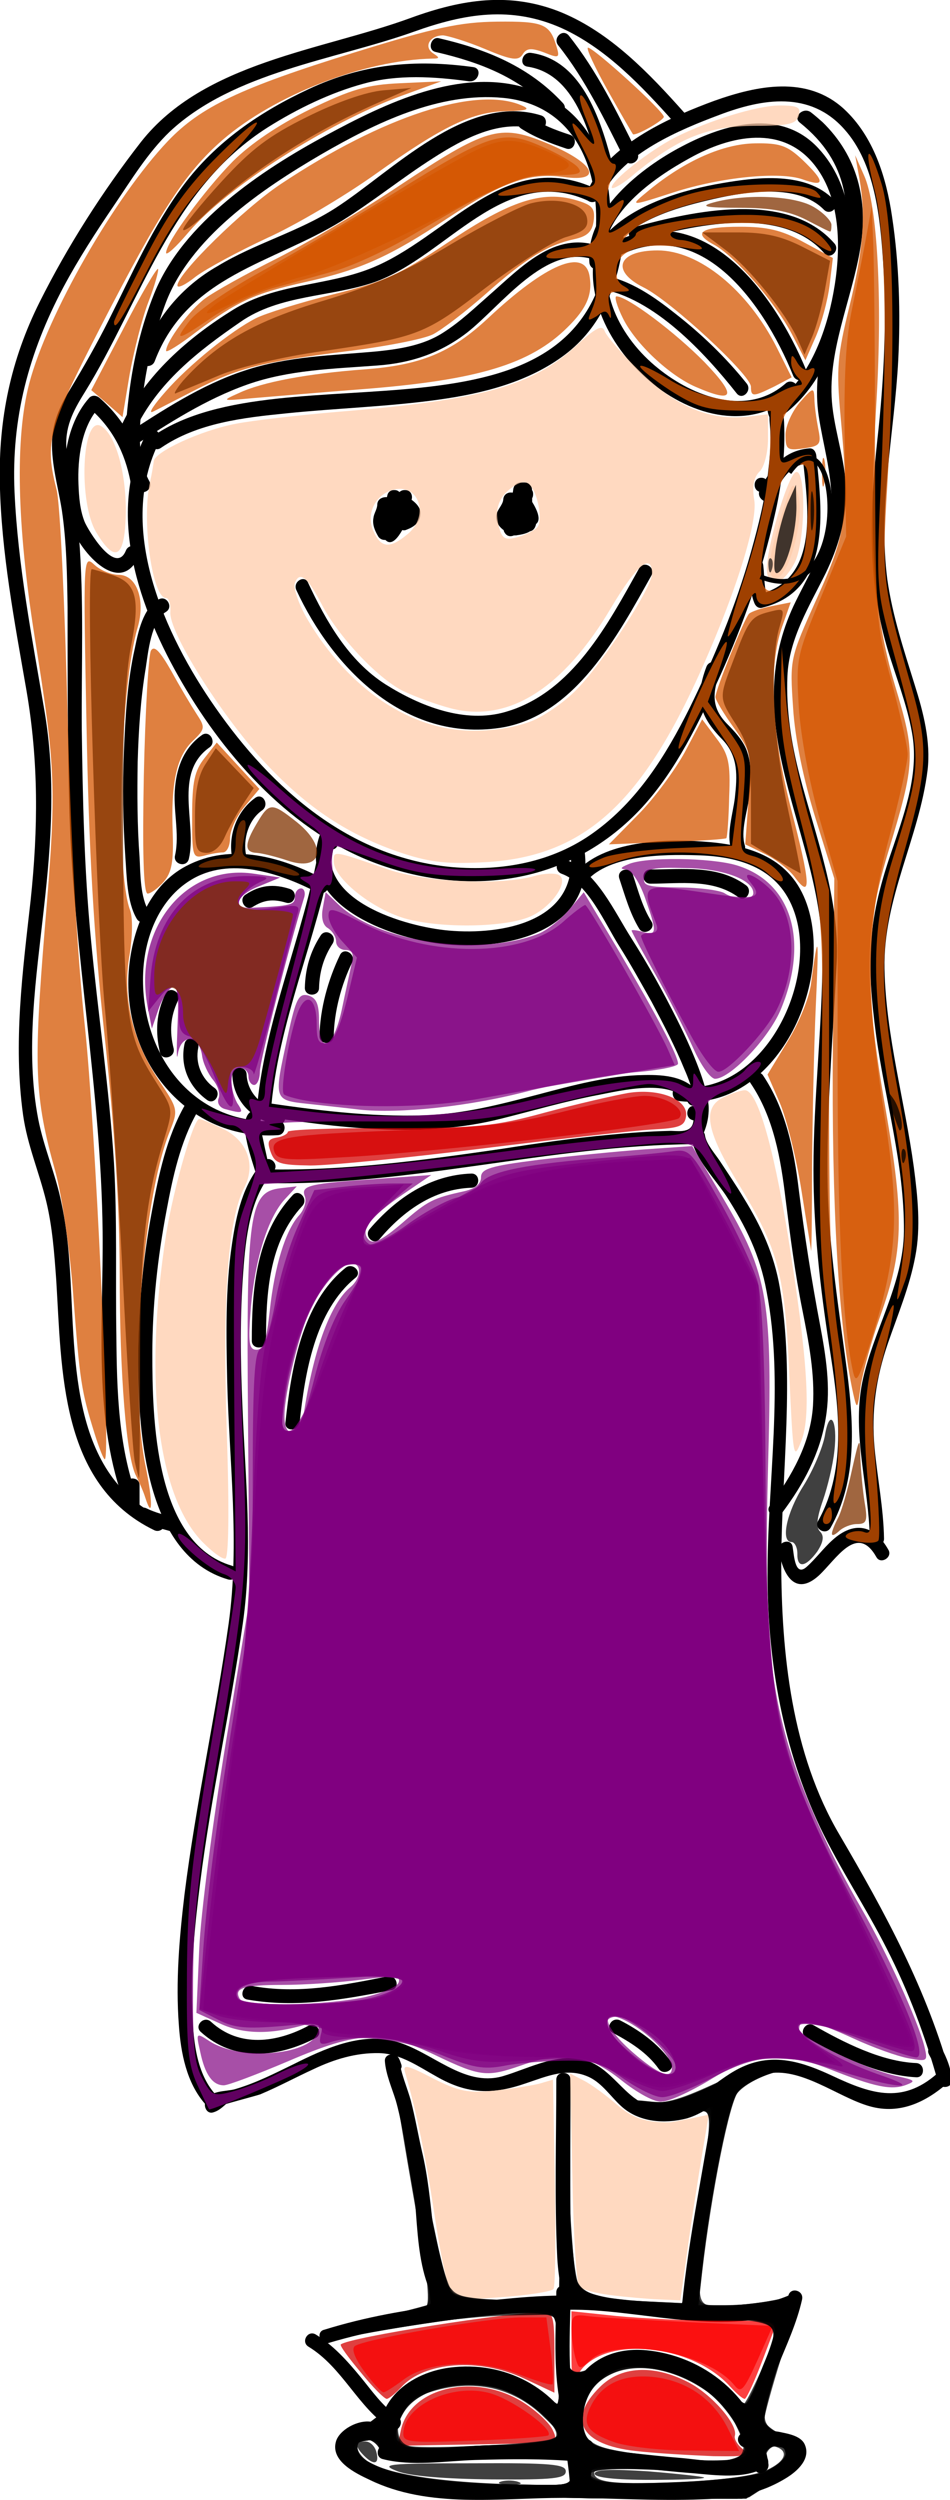 <?xml version="1.0" encoding="utf-8"?>
<!-- Generator: Adobe Illustrator 22.1.0, SVG Export Plug-In . SVG Version: 6.00 Build 0)  -->
<svg version="1.1"
	 id="Layer_1" inkscape:version="0.91pre3 r13670" sodipodi:docname="_svgclean2.svg" xmlns:cc="http://creativecommons.org/ns#" xmlns:dc="http://purl.org/dc/elements/1.1/" xmlns:inkscape="http://www.inkscape.org/namespaces/inkscape" xmlns:rdf="http://www.w3.org/1999/02/22-rdf-syntax-ns#" xmlns:sodipodi="http://sodipodi.sourceforge.net/DTD/sodipodi-0.dtd"
	 xmlns="http://www.w3.org/2000/svg" xmlns:xlink="http://www.w3.org/1999/xlink" x="0px" y="0px" viewBox="0 0 200.6 527.8"
	 style="enable-background:new 0 0 200.6 527.8;" xml:space="preserve">
<style type="text/css">
	.st0{opacity:0.75;fill:#800080;fill-opacity:0.919;enable-background:new    ;}
	.st1{opacity:0.75;fill:#800080;enable-background:new    ;}
	.st2{opacity:0.75;fill:#D45500;enable-background:new    ;}
	.st3{opacity:0.75;fill:#803300;enable-background:new    ;}
	.st4{opacity:0.75;fill:#FFCCAA;enable-background:new    ;}
	.st5{opacity:0.75;fill:#D40000;enable-background:new    ;}
	.st6{opacity:0.75;fill:#FA0000;enable-background:new    ;}
	.st7{opacity:0.75;enable-background:new    ;}
	.st8{fill:none;stroke:#000000;}
	.st9{opacity:0.75;fill:#241F1C;enable-background:new    ;}
</style>
<sodipodi:namedview  bordercolor="#666666" borderopacity="1" gridtolerance="10" guidetolerance="10" id="namedview3869" inkscape:current-layer="Layer_1" inkscape:cx="226.02683" inkscape:cy="267.14719" inkscape:pageopacity="0" inkscape:pageshadow="2" inkscape:window-height="645" inkscape:window-maximized="0" inkscape:window-width="718" inkscape:window-x="0" inkscape:window-y="0" inkscape:zoom="0.81785714" objecttolerance="10" pagecolor="#ffffff" showgrid="false">
	</sodipodi:namedview>
<g id="g3557" transform="translate(-63.231 -18.831)">
	<g id="g3559">
		<path id="path3561" inkscape:connector-curvature="0" d="M207.7,42.6c-7.3-8.2-15.5-16.8-25.8-21.1C171,17,160.7,18.7,150,22.6
			c-18.8,6.9-43.7,9.3-57,26.2c-8.1,10.4-15.5,22-21.4,33.8c-6.1,12.2-8.7,24.7-8.4,38.3c0.3,14.6,3.1,29.2,5.6,43.6
			c2.6,15.1,2.5,29.2,0.9,44.4C68,224,66,239,68.1,254.2c0.9,6.4,3.4,12.1,4.9,18.3c1.3,5.4,1.7,11,2.1,16.5
			c1.2,19.1,0.7,43.2,20.7,52.9c1.7,0.8,3.3-1.7,1.5-2.6c-20-9.7-18-35.1-19.4-53.8c-0.3-4.3-0.8-8.5-1.7-12.7
			c-1.2-6-3.7-11.6-4.9-17.7c-2.8-14.6-0.4-29.9,1.2-44.5c1.6-14.1,2.5-27.8,0.1-41.8c-2.6-15.3-5.6-30.6-6.3-46.1
			c-0.7-15.6,3-29.4,10.3-43.2c3.2-6,6.9-11.7,10.7-17.3c3.6-5.3,7.1-11.1,11.8-15.6c13.5-12.6,34.8-15.1,51.6-21.1
			c10.6-3.8,20.5-5.5,31.2-0.7c9.4,4.3,16.9,12.3,23.7,19.9C206.9,46.2,209,44,207.7,42.6L207.7,42.6z"/>
	</g>
</g>
<g id="g5065" transform="translate(-63.231 -18.831)">
	<g id="g3431">
		<g id="g3433">
			<path id="path3435" inkscape:connector-curvature="0" d="M94.2,110.2c-8.8,17.1-1.5,37.4,7.5,52.8c9.3,16,23.4,31.7,41.2,38.2
				c20.1,7.3,41.3,4,56-12c7.2-7.9,12-18,16.4-27.7c4.9-10.9,8.9-22.2,11.5-33.8c1.5-6.4,2.3-13.1,2-19.7c-0.1-1.6-0.4-7.8-3.7-5.2
				c-1.5,1.2,0.6,3.3,2.1,2.1c-1.8-0.6-2.3,0.1-1.5,2c0,1.1,0.2,2.3,0.2,3.4c0.1,2.5-0.1,5-0.4,7.5c-0.6,6-2.1,11.9-3.7,17.6
				c-3.2,11.4-7.8,22.4-13,33c-5,10-11,19.6-20.2,26.2c-8.7,6.3-19.4,8.2-29.9,7.3c-21.7-2-38-16.5-50-33.7
				c-10.7-15.3-21.1-38.1-11.7-56.4C97.6,110,95,108.5,94.2,110.2L94.2,110.2z"/>
		</g>
	</g>
	<g id="g3437">
		<g id="g3439">
			<path id="path3441" inkscape:connector-curvature="0" d="M142.9,125.3c0,1-0.7,1.9-0.8,2.8c-0.3,1.5,0.3,2.8,1,4
				c0.5,0.8,1.7,1,2.4,0.3c1.2-1.2,2.9-2.2,3.8-3.5c0.9-1.3,0.7-3.2,0.7-4.7l-1.5,1.5h0.2c1.9,0,1.9-3,0-3h-2.4c-1.9,0-1.9,3,0,3
				h0.2c-0.5-0.6-1-1.3-1.4-1.9c-0.2,1.5-0.4,2.9-0.6,4.4c-0.2,1.3-0.9,3.4,0,4.5c2.2,2.7,4.9-4.5,5.4-5.7c0.6-1.4-1.2-3.3-2.4-1.8
				c-1.4,1.7-2.7,3.4-4.1,5.1c0.8,0.6,1.6,1.2,2.4,1.8c1.4-2.1,2.9-3.9,4.1-6.1c-0.9-0.3-1.9-0.5-2.8-0.8v4.1c0,0.9,1,1.8,1.9,1.4
				c1.6-0.6,2.9-1.5,3-3.3c0.2-1.6-1.5-2.9-2.7-3.6c-1.7-0.9-3.2,1.7-1.5,2.6c0.4,0.2,0.8,0.4,1.1,0.8c0.2,0.3-0.3,0.4-0.7,0.5
				l1.9,1.4v-4.1c0-1.4-2.1-2.1-2.8-0.8c-1.1,2.3-2.7,4-4.1,6.1c-0.9,1.4,1.3,3.1,2.4,1.8c1.4-1.7,2.7-3.4,4.1-5.1
				c-0.8-0.6-1.6-1.2-2.4-1.8c-0.4,0.8-0.7,1.7-1.1,2.5c-0.3,0.7-0.6,1.3-1,1.9c-0.1,0.2-0.2,0.4-0.4,0.6c0.1-0.1,0.1-0.1,0,0
				c0.7,0.2,1.5,0.4,2.2,0.6c0,0.6,0,0.7,0,0.5c0.3-2.4,0.7-4.7,1-7.1c0.1-0.9-0.4-1.9-1.4-1.9h-0.2c-1.9,0-1.9,3,0,3h2.4
				c1.9,0,1.9-3,0-3h-0.2c-0.8,0-1.5,0.7-1.5,1.5c0,0.8,0,1.7,0,2.5c0,0.1-0.1,0.3-0.1,0.5c0-0.1,0,0-0.1,0c-1,1.1-2.4,2-3.4,3
				c0.8,0.1,1.6,0.2,2.4,0.3c-0.6-1-0.8-1.7-0.4-2.8c0.3-0.9,0.6-1.6,0.6-2.6C146,123.4,143,123.4,142.9,125.3L142.9,125.3z"/>
		</g>
	</g>
	<g id="g3443">
		<g id="g3445">
			<path id="path3447" inkscape:connector-curvature="0" d="M169.5,124.3c-0.1,1.2-1.4,2.2-1.5,3.5c-0.1,2,1.6,3.2,3.3,3.9
				c0.9,0.4,1.9,0.1,2.2-0.9c0.9-2.7,1.2-5.5,2-8.2c0.3-0.9-0.5-1.9-1.4-1.9h-1c-0.9,0-1.4,0.7-1.5,1.5c-0.1,1.5-1.6,3.9-2.6,5.1
				c-0.6,0.7-0.6,1.9,0.3,2.4c1.4,0.7,6.3,3.1,6.3-0.3v-6.2c0-1.9-3-1.9-3,0v0.1h3c0-0.3-0.1-0.6-0.2-0.9c-0.3-0.4-0.8-0.8-1.3-0.7
				c-1.3,0.1-1.8,1.4-2.3,2.4c-0.3,0.7-0.7,1.3-1,2c-0.1,0.3-0.3,0.6-0.5,0.9c-0.5,1-0.5,0.1,0.7,0c0.4,0.2,0.9,0.5,1.3,0.7
				c0.1,0.2,0.1,0.4,0.2,0.7l-2.9,0.4c0.5,2.6,6.4,2.6,7,0l-1,1c2.6-0.5,0.8-3.7,0-5c-0.4-0.7,0.2,1.2,0-0.1c-0.1-0.5-0.6-1-1.1-1.1
				c-0.8-0.2-1.5,0.2-2,0.9c-1.1,1.3-1.9,2.9-2.5,4.5c-0.3,0.7-0.7,1.6-0.2,2.3c0.6,1,1.7,0.9,2.5,0.2c-0.4,0.1-0.7,0.3-1.1,0.4
				c1.9,0,6.4-0.7,4.1-3.6c-0.5,0.8-1,1.7-1.5,2.5c4.9,2,2.4-9.6-1.4-6.8c0.8,0.4,1.5,0.9,2.3,1.3c0-0.3-0.1-0.6-0.2-0.9
				c-0.4-0.6-1-0.8-1.7-0.7c-1.3,0.2-1.8,2.4-2.1,3.4c-0.4,1.2-0.6,3.4,1.1,3.7c0.6,0.1,1.4-0.1,1.7-0.7c0.7-1.4,1.4-2.7,2-4.1
				c0.5-1-0.1-2.2-1.3-2.3c0.1,0,0.3,0,0.4,0.1c-0.2-1.5-2.1-1.2-2.7-0.4c-0.9,1.2-0.2,3-1,4.1c-1.2,1.5,1.4,3,2.6,1.5
				c0.9-1.2,0.2-3,1-4.1c-0.9-0.1-1.8-0.2-2.7-0.4c0.2,1.3,1.2,2.1,2.5,2.1c-0.4-0.8-0.9-1.5-1.3-2.3c-0.7,1.4-1.4,2.7-2,4.1
				c0.6-0.2,1.1-0.5,1.7-0.7c1.2,0.3,0.7,1.5,0.9,0.5c0.1-0.4,0.2-0.7,0.3-1.1c0.1-0.3,0.2-0.6,0.3-0.8c0.4-0.8,0.3,0-0.5,0.1
				c-0.6-0.2-1.1-0.5-1.7-0.7c-0.1-0.2-0.1-0.4-0.2-0.6c0.1,1,1.3,2,2.3,1.3c-0.9,0.7-1.4-0.7-0.9,0.3c0.1,0.3,0.2,0.6,0.3,0.9
				c0.1,0.3,0.2,0.5,0.2,0.8c0.1,0.7,1.7-0.3,1-0.6c-1.6-0.6-2.3,1.5-1.5,2.5c-1.3-1.6,1.2-1.9-0.2-1.7c-0.4,0.1-0.8,0.1-1.2,0.1
				c-0.2,0-0.4,0-0.6,0c-0.1,0-0.3,0-0.4,0.1c-0.1,0.1-0.2,0.1-0.4,0.2c-0.6,0.4-0.4,0.4,0.6-0.1c0.4,0.2,0.9,0.5,1.3,0.7
				c0.5,0.8,0,1.4,0.3,0.5c0.1-0.3,0.3-0.6,0.4-0.8c0.4-0.9,0.9-1.7,1.4-2.5c0.1-0.2,0.3-0.5,0.4-0.6c0.4-0.4-3-1.9-1.9-0.2
				c0.2,0.3,0.4,0.6,0.5,0.8c0.2,0.3,0.3,0.5,0.4,0.8c0.5,1-0.7-0.5,1-0.8c-0.5,0.1-0.9,0.6-1,1c0.5-0.4,0.6-0.6,0.2-0.4
				c-0.2,0.1-0.5,0.1-0.8,0.1c-0.2,0-0.4,0-0.6,0c-0.7-0.1-0.1-0.4,0,0.4c-0.3-1.6-3.1-1.3-2.9,0.4c0,0.3,0.1,0.6,0.2,0.9
				c0.3,0.4,0.8,0.8,1.3,0.7c1.3-0.1,1.8-1.4,2.3-2.4c0.3-0.7,0.7-1.3,1-2c0.1-0.3,0.3-0.6,0.5-0.9c0.5-1,0.5-0.1-0.7,0
				c-0.4-0.2-0.9-0.5-1.3-0.7c-0.1-0.2-0.1-0.4-0.2-0.7c0.2,1.9,3,2,3,0v-0.1c0-1.9-3-1.9-3,0v5.2v0.9c0,0.8,0-0.9,1.1-1
				c-0.1,0-0.4-0.1-0.5-0.1c-0.8-0.2-1.6-0.6-2.4-1c0.1,0.8,0.2,1.6,0.3,2.4c1.6-1.8,3.3-4.8,3.5-7.2l-1.5,1.5h1
				c-0.5-0.6-1-1.3-1.4-1.9c-0.9,2.7-1.2,5.5-2,8.2c0.7-0.3,1.5-0.6,2.2-0.9c-0.6-0.3-1.5-0.5-1.8-1.1c0,0,0.4-0.7,0.4-0.8
				c0.6-0.9,1-1.8,1.1-2.9C172.6,122.3,169.6,122.3,169.5,124.3L169.5,124.3z"/>
		</g>
	</g>
	<g id="g3449">
		<g id="g3451">
			<path id="path3453" inkscape:connector-curvature="0" d="M125.8,143.4c7.7,16.6,23,32.1,43,29.1c15.9-2.4,25-19.7,32-32.2
				c0.9-1.7-1.6-3.2-2.6-1.5c-6.6,11.8-14.1,26.2-28.1,30.3c-8.7,2.6-18.2-1.2-25.5-5.8c-7.8-5-12.5-13.3-16.3-21.4
				C127.6,140.1,125,141.6,125.8,143.4z"/>
		</g>
	</g>
	<g id="g3455">
		<g id="g3457">
			<path id="path3459" inkscape:connector-curvature="0" d="M191.9,69.2c-4.6,47.2-68.8,22.8-96.2,41.6c-1.6,1.1-0.1,3.7,1.5,2.6
				c7.7-5.3,17.5-6.4,26.5-7.3c10.7-1.1,21.5-1.4,32.2-2.9c9.3-1.3,18.9-3.7,26.5-9.4c7.9-5.9,11.5-15,12.5-24.6
				C195.1,67.2,192.1,67.3,191.9,69.2L191.9,69.2z"/>
		</g>
	</g>
	<g id="g3461">
		<g id="g3463">
			<path id="path3465" inkscape:connector-curvature="0" d="M189.9,68.8c-8.7,20.9,22.8,49.3,41.3,33.1c1.5-1.3-0.7-3.4-2.1-2.1
				c-8.1,7.1-19.5,2.8-26.9-3.2c-8-6.4-13.6-17-9.4-27C193.6,67.8,190.7,67,189.9,68.8z"/>
		</g>
	</g>
	<g id="g3467">
		<g id="g3469">
			<path id="path3471" inkscape:connector-curvature="0" d="M191.9,69.2c1.3-13.6-3-27-16.9-31.6c-14.4-4.8-30.5,3.1-42.9,9.8
				c-13.6,7.3-30.3,18.5-36.3,33.4c-2.7,6.7-4.4,13.9-5.3,21.1c-0.8,6.5-1.6,14.2,1.7,20.1c0.9,1.7,3.5,0.2,2.6-1.5
				c-2.8-5.1-2.1-11.8-1.5-17.3c0.7-6.7,2.4-13.5,4.7-19.8c5.1-14.3,20.6-24.7,33.1-32c11.4-6.6,24.9-13.2,38.4-11.9
				c15.6,1.5,20.8,16,19.4,29.7C188.7,71.1,191.7,71.1,191.9,69.2L191.9,69.2z"/>
		</g>
	</g>
	<g id="g3473">
		<g id="g3475">
			<path id="path3477" inkscape:connector-curvature="0" d="M190.8,74.3c-1.1-10,10.6-18,18.1-22.1c8.6-4.8,19.7-7.2,26.5,1.7
				c5.6,7.3,5.4,18.2,3.8,26.8c-1.5,8.2-5,17.8-11.9,23c-1.5,1.1,0,3.8,1.5,2.6c8.2-6.2,12-17.1,13.6-26.9c1.6-10,0.8-21.6-6.4-29.3
				c-7.9-8.5-19.8-5.1-28.7-0.4c-8.5,4.4-20.7,13.8-19.6,24.7C188,76.2,191,76.2,190.8,74.3z"/>
		</g>
	</g>
	<g id="g3479">
		<g id="g3481">
			<path id="path3483" inkscape:connector-curvature="0" d="M191.1,74.5c18.7-12.5,33.2,7.8,39.6,23.6c0.7,1.8,3.6,1,2.9-0.8
				c-7.2-17.6-23.5-39.1-44-25.4C188,73,189.5,75.6,191.1,74.5z"/>
		</g>
	</g>
	<g id="g3485">
		<g id="g3487">
			<path id="path3489" inkscape:connector-curvature="0" d="M189.7,70.8c-9.3-3.3-16.6,4.6-23,10.2c-3.2,2.8-6.2,5.7-9.8,8
				c-4.1,2.7-9.1,3.5-13.9,4c-9.6,0.9-18.9,1-28.2,4.1c-9.1,3-17.3,8.4-25.3,13.6c-1.6,1-0.1,3.6,1.5,2.6
				c7.8-5.1,15.7-10.2,24.5-13.3c8.8-3.1,18.1-3.3,27.4-4c7.1-0.5,13.3-2.6,18.9-6.9c7.3-5.7,16.8-19.1,27-15.4
				C190.8,74.3,191.5,71.4,189.7,70.8L189.7,70.8z"/>
		</g>
	</g>
	<g id="g3491">
		<g id="g3493">
			<path id="path3495" inkscape:connector-curvature="0" d="M188.3,61.5c1.9,0,1.9-3,0-3S186.4,61.5,188.3,61.5z"/>
		</g>
	</g>
	<g id="g3497">
		<g id="g3499">
			<path id="path3501" inkscape:connector-curvature="0" d="M189.1,58.7c-19.3-9-31.4,10.4-47.6,16.8c-9.6,3.8-19.9,3.1-29,8.7
				c-9.5,5.9-18.5,13.7-23.4,24c-0.8,1.7,1.8,3.3,2.6,1.5C96.5,99.6,105,93,114,86.8c8.3-5.8,19-5.2,28.3-8.4
				c15.3-5.4,27.5-25.4,45.3-17.1C189.3,62.1,190.8,59.5,189.1,58.7L189.1,58.7z"/>
		</g>
	</g>
	<g id="g3503">
		<g id="g3505">
			<path id="path3507" inkscape:connector-curvature="0" d="M177.5,43.2C161.7,38.3,146,55.1,134,62.8c-7.8,5-16.9,7.4-24.8,12.2
				C101.5,79.4,96.1,86,93,94.3c-0.7,1.8,2.2,2.6,2.9,0.8c6.9-18.2,24.9-20.6,39.6-29.7c6.6-4.1,12.6-9,19.2-13.2
				c6.4-4.1,14.3-8.4,22-6C178.5,46.7,179.3,43.8,177.5,43.2L177.5,43.2z"/>
		</g>
	</g>
	<g id="g3509">
		<g id="g3511">
			<path id="path3513" inkscape:connector-curvature="0" d="M189.9,79.8c11.4,1.9,22.1,13.5,28.9,22.1c1.2,1.5,3.3-0.6,2.1-2.1
				c-4.4-5.5-9.5-10.4-15-14.7c-4.4-3.5-9.6-7.2-15.3-8.1C188.9,76.6,188,79.5,189.9,79.8z"/>
		</g>
	</g>
	<g id="g3515">
		<g id="g3517">
			<path id="path3519" inkscape:connector-curvature="0" d="M193.4,70.2c5.1-5.5,13.7-7.8,20.7-9.4c6.7-1.5,17.6-3.3,23.1,2.3
				c1.4,1.4,3.5-0.7,2.1-2.1c-5.9-6-16.1-4.8-23.6-3.5c-8.2,1.4-18.5,4.4-24.4,10.7C190,69.5,192.1,71.6,193.4,70.2z"/>
		</g>
	</g>
	<g id="g3521">
		<g id="g3523">
			<path id="path3525" inkscape:connector-curvature="0" d="M197.9,69.6c11.4-3.1,30.3-7.7,39.4,2.7c1.3,1.5,3.4-0.7,2.1-2.1
				c-9.9-11.3-29.8-6.8-42.3-3.4C195.2,67.2,196,70.1,197.9,69.6z"/>
		</g>
	</g>
	<g id="g3527">
		<g id="g3529">
			<path id="path3531" inkscape:connector-curvature="0" d="M173.3,46c3,1.9,6.2,3.1,9.5,4.2c1.8,0.6,2.6-2.3,0.8-2.9
				c-3.1-1-6.1-2.2-8.8-3.9C173.1,42.3,171.6,44.9,173.3,46z"/>
		</g>
	</g>
	<g id="g3533">
		<g id="g3535">
			<path id="path3537" inkscape:connector-curvature="0" d="M224,122.7c1.9,0,1.9-3,0-3S222.1,122.7,224,122.7z"/>
		</g>
	</g>
	<g id="g3539">
		<g id="g3541">
			<path id="path3543" inkscape:connector-curvature="0" d="M226.3,124c1.8-3.5,3.4-7.1,7.9-7.4l-1.5-1.5c1,10.1,3.9,25.9-9.1,29.2
				l1.8,1c-0.9-2.3-0.7-4.7-1-7.1c-0.2-1.9-3-2-3,0c0,0.1,0,0.2,0,0.3c0,1.9,3,1.9,3,0c0-0.1,0-0.2,0-0.3h-3
				c0.3,2.6,0.1,5.4,1.1,7.9c0.3,0.8,1,1.3,1.8,1c14.7-3.7,12.5-20.3,11.3-32.1c-0.1-0.8-0.6-1.6-1.5-1.5c-5.6,0.5-8.1,4.2-10.5,8.9
				C222.9,124.2,225.5,125.7,226.3,124L226.3,124z"/>
		</g>
	</g>
	<g id="g3545">
		<g id="g3547">
			<path id="path3549" inkscape:connector-curvature="0" d="M93.8,119.8c-1.3-6.7-4.4-12.5-9.6-17c-0.6-0.5-1.5-0.6-2.1,0
				c-5.9,6.6-6.2,17.8-4.2,26c1.5,5.9,10.8,16.8,14.8,7.1c0.7-1.8-2.2-2.6-2.9-0.8c-2.2,5.3-8-4.4-8.7-6.1c-1-2.5-1.2-5.3-1.3-8
				c-0.2-5.3,0.6-12,4.3-16.1h-2.1c4.9,4.2,7.6,9.4,8.8,15.7C91.3,122.5,94.2,121.7,93.8,119.8z"/>
		</g>
	</g>
	<g id="g3551">
		<g id="g3553">
			<path id="path3555" inkscape:connector-curvature="0" d="M190.6,59.7c4.2-8.5,16.2-13.5,24.5-16.6c9.2-3.5,19.2-5.1,26.4,3
				c6.5,7.2,7.6,18.8,8.2,28c0.8,12.5,0.2,25-1.2,37.5c-1.6,14.9-2.2,29.3,2,43.8c1.8,6.1,4.2,11.9,5.3,18.1
				c1.5,8.2-1.3,16.2-3.9,23.9c-2.2,6.3-4,12.4-4.6,19c-0.7,6.9,0,13.9,0.9,20.8c1.9,13.9,6,27.4,5.9,41.6
				c-0.1,11.2-6.6,21.2-8.8,31.9c-2.2,11,1.4,22,1.6,33c0,1.9,3,1.9,3,0c-0.1-6.4-1.4-12.8-2-19.2c-0.7-7.7,0.3-14.7,2.8-22
				c2.1-6.1,4.6-12,5.8-18.4c1.2-6.1,0.5-12.7-0.3-18.8c-1.9-14-5.9-27.7-6.2-41.9c-0.3-14.9,7.3-27.5,9.1-42
				c0.7-6-0.9-12.2-2.7-17.9c-2.3-7.4-4.7-14.6-5.8-22.3c-2-15.4,1.5-31,2.3-46.3c0.5-10,0.2-20.4-1.3-30.3
				c-1.2-8.3-3.9-17-10.2-22.8c-7.8-7.1-18.3-4.9-27.3-1.7c-9,3.3-21.7,8.9-26.3,18C187.2,59.9,189.8,61.5,190.6,59.7L190.6,59.7z"
				/>
		</g>
	</g>
	<g id="g3563">
		<g id="g3565">
			<path id="path3567" inkscape:connector-curvature="0" d="M133.2,198.2c1.9,0,1.9-3,0-3S131.3,198.2,133.2,198.2z"/>
		</g>
	</g>
	<g id="g3569">
		<g id="g3571">
			<path id="path3573" inkscape:connector-curvature="0" d="M130.7,195.3c-4.9,14.5,14.8,21.5,25.6,22.8
				c13.2,1.6,32.4-2.2,30.4-19.4c-0.2-1.9-3.2-1.9-3,0c1.7,14.7-14.4,17.6-25.7,16.6c-9.1-0.8-28.7-6.4-24.4-19.2
				C134.2,194.3,131.4,193.5,130.7,195.3L130.7,195.3z"/>
		</g>
	</g>
	<g id="g3575">
		<g id="g3577">
			<path id="path3579" inkscape:connector-curvature="0" d="M130.7,197.3c-3.3,19.1-11.8,37.1-13.3,56.5c-0.1,1.9,2.9,1.9,3,0
				c1.4-19.1,9.9-37,13.2-55.7C134,196.2,131.1,195.4,130.7,197.3z"/>
		</g>
	</g>
	<g id="g3581">
		<g id="g3583">
			<path id="path3585" inkscape:connector-curvature="0" d="M181.8,203.3c5.6,2,9.1,10.4,12.2,15.3c2.4,3.8,4.6,7.8,6.8,11.7
				c2.5,4.7,5,9.5,7,14.4c0.8,1.8,1.4,3.6,2,5.5c0.2,0.7,0.3,1.4,0.4,2.1c0.1,1,0.4,0.3,0,0.1c-1.9-0.6-2.6,2.3-0.8,2.9
				c9,2.9-2.3-19.4-3.2-21.2c-2.9-5.8-6.1-11.6-9.6-17.1c-3.6-5.6-7.4-14.3-14-16.7C180.8,199.7,180,202.6,181.8,203.3L181.8,203.3z
				"/>
		</g>
	</g>
	<g id="g3587">
		<g id="g3589">
			<path id="path3591" inkscape:connector-curvature="0" d="M117.5,254.3c16.9,2.6,34.8,5,51.6,0.7c6.8-1.7,13.6-3.7,20.5-5
				c4.7-0.9,15.6-3.6,18.9,1.6c1,1.6,3.6,0.1,2.6-1.5c-2.6-4-7.5-4.4-11.9-4.3c-7.5,0.1-15.1,2.2-22.3,4.1c-8.1,2.1-15.6,4.1-24,4.4
				c-11.6,0.4-23.2-1.1-34.6-2.8C116.4,251.1,115.6,254,117.5,254.3L117.5,254.3z"/>
		</g>
	</g>
	<g id="g3593">
		<g id="g3595">
			<path id="path3597" inkscape:connector-curvature="0" d="M116.1,253.6c-3,2.2,0.8,11.1,1.4,13.9c0.1,0.7,0.8,1.1,1.4,1.1
				c30.6,0.8,60.3-8,90.8-8.2c0.5,0,1-0.3,1.3-0.7c1.8-3.2,2.5-6.8,1.2-10.3c-0.7-1.8-3.6-1-2.9,0.8c0.7,1.9,0.7,3.6,0.3,5.6
				c-0.5,2.5-3.6,1.7-5.2,1.8c-4.1,0.1-8.2,0.4-12.3,0.8c-7.7,0.7-15.3,1.8-23,3c-16.6,2.4-33.3,4.7-50.1,4.3l1.4,1.1
				c-0.4-1.8-0.8-3.6-1.2-5.4c-0.2-0.8-1-5.5-1.5-5.1C119.2,255,117.7,252.4,116.1,253.6L116.1,253.6z"/>
		</g>
	</g>
	<g id="g3599">
		<g id="g3601">
			<path id="path3603" inkscape:connector-curvature="0" d="M131.9,204.6c-9-4.8-19.8-8-29.4-2.9c-7.4,3.9-10.9,12.4-11.9,20.3
				c-2.4,19.2,11.1,37.7,31.3,36.5c1.9-0.1,1.9-3.1,0-3c-18.4,1.1-29.5-14.9-28.4-32.1c0.5-7.3,3.6-14.8,9.9-18.7
				c8.3-5.2,19-1.5,26.9,2.6C132.1,208.1,133.6,205.5,131.9,204.6L131.9,204.6z"/>
		</g>
	</g>
	<g id="g3605">
		<g id="g3607">
			<path id="path3609" inkscape:connector-curvature="0" d="M186.5,205.6c4.5-6.4,16.9-6.4,23.8-6.2c9.1,0.2,17.5,2.7,20.7,12.1
				c5.1,14.9-6.8,38.8-24.3,36.8c-1.9-0.2-1.9,2.8,0,3c20.5,2.4,33.2-25.6,26.6-42.4c-3.7-9.4-12.5-11.8-21.8-12.4
				c-8.4-0.6-22.1-0.1-27.5,7.6C182.8,205.7,185.4,207.2,186.5,205.6L186.5,205.6z"/>
		</g>
	</g>
	<g id="g3611">
		<g id="g3613">
			<path id="path3615" inkscape:connector-curvature="0" d="M118.9,264c-4.4,4.7-5.8,11.4-6.7,17.6c-1.4,9.4-1.2,19.1-1,28.6
				c0.4,17.1,2.7,34.4,0.3,51.5c-2.7,19.1-6.9,37.9-9.3,57c-1.1,9.2-1.9,18.5-1.2,27.7c0.4,5.8,1.6,12.2,5.6,16.7
				c1.3,1.5,3.4-0.7,2.1-2.1c-4.3-4.8-4.7-12.3-4.9-18.4c-0.3-8.8,0.6-17.6,1.7-26.3c2.3-18.3,6.4-36.4,9-54.7
				c2.2-15.4,0.5-30.9-0.1-46.4c-0.4-9.3-0.5-18.6,0.2-27.9c0.5-6.9,1.4-15.9,6.4-21.2C122.3,264.7,120.2,262.6,118.9,264L118.9,264
				z"/>
		</g>
	</g>
	<g id="g3617">
		<g id="g3619">
			<path id="path3621" inkscape:connector-curvature="0" d="M209.3,259.4c0.7,4,5,8.5,7.2,11.8c4.2,6.5,7.2,12.6,8.6,20.3
				c3.8,19.6,0.1,40.5,0.2,60.4c0.1,18.2,3.3,36.1,11.1,52.7c4.2,8.8,9.7,17,14.1,25.7c4.6,9,8.1,18.4,10.8,28.1
				c0.4,1.6,3.1,1.3,2.9-0.4c-0.2-2.7-1-4.5-2.2-6.9c-0.9-1.7-3.5-0.2-2.6,1.5c1,1.9,1.7,3,1.8,5.4c1-0.1,2-0.3,2.9-0.4
				c-5-18.5-14-35-23.6-51.4c-10.1-17.1-12.3-38.3-12.3-57.8c0.1-19.2,2.9-38.7-0.3-57.7c-1.2-7-3.9-12.9-7.6-18.9
				c-1.6-2.7-3.4-5.3-5.1-7.9c-1-1.5-2.8-3.5-3.1-5.3C211.9,256.7,209,257.5,209.3,259.4L209.3,259.4z"/>
		</g>
	</g>
	<g id="g3623">
		<g id="g3625">
			<path id="path3627" inkscape:connector-curvature="0" d="M108.7,461c-0.4,0.3-0.8,0.5-1.2,0.8c0.6,0.6,1.2,1.2,1.8,1.8
				c0-0.2,8.1-2.3,8.9-2.6c3.8-1.6,7.5-3.6,11.2-5.3c4.4-2.1,9-3.5,13.9-3.4c4.5,0.1,8.4,2.9,12.2,5c6.5,3.7,11.7,3.8,18.7,1.4
				c4.5-1.5,8.9-3.5,13.5-1.3c2.7,1.3,4.5,4.1,6.7,6.1c3.7,3.4,9.1,3.8,13.8,2.6c6.3-1.8,10.1-7.9,16.7-9.4
				c7.3-1.7,15.2,4.9,21.9,6.8c6.6,1.9,12.3-1,17.1-5.4c1.4-1.3-0.7-3.4-2.1-2.1c-7.6,7.2-14.3,5.1-22.8,1.1
				c-6-2.8-11.9-4.8-18.3-2.2c-6.4,2.6-10,8.5-17.4,8.9c-6.7,0.4-9.5-6.8-14.9-9.4c-6.2-3-13.2,1.1-19.1,2.8
				c-8.3,2.3-15-5.4-22.7-7.4c-7.3-1.9-14.9,1.6-21.3,4.8c-4.1,2-8,4-12.4,5.3c-2,0.6-5.9,0.1-6.4,3.1c-0.1,1,0.6,2.2,1.8,1.8
				c1-0.3,1.7-0.9,2.5-1.6C112.3,461.8,110.1,459.7,108.7,461L108.7,461z"/>
		</g>
	</g>
	<g id="g3629">
		<g id="g3631">
			<path id="path3633" inkscape:connector-curvature="0" d="M125,271.2c-7.7,8.2-8.6,19.9-8.6,30.7c0,1.9,3,1.9,3,0
				c0-9.9,0.6-20.9,7.7-28.5C128.4,271.9,126.3,269.7,125,271.2z"/>
		</g>
	</g>
	<g id="g3635">
		<g id="g3637">
			<path id="path3639" inkscape:connector-curvature="0" d="M162.8,266.6c-8.8,0.3-15.9,5.2-21.5,11.7c-1.3,1.5,0.9,3.6,2.1,2.1
				c5-5.9,11.4-10.5,19.3-10.8C164.7,269.6,164.7,266.6,162.8,266.6L162.8,266.6z"/>
		</g>
	</g>
	<g id="g3641">
		<g id="g3643">
			<path id="path3645" inkscape:connector-curvature="0" d="M136.2,286.5c-9.3,7.5-11.5,21.5-12.7,32.7c-0.2,1.9,2.8,1.9,3,0
				c1.1-10.4,3.2-23.6,11.8-30.6C139.8,287.4,137.7,285.3,136.2,286.5z"/>
		</g>
	</g>
	<g id="g3647">
		<g id="g3649">
			<path id="path3651" inkscape:connector-curvature="0" d="M105.6,447.8c7,6.4,16.3,5.5,24.3,1.3c1.7-0.9,0.2-3.5-1.5-2.6
				c-6.7,3.6-14.6,4.7-20.6-0.8C106.3,444.3,104.2,446.5,105.6,447.8z"/>
		</g>
	</g>
	<g id="g3653">
		<g id="g3655">
			<path id="path3657" inkscape:connector-curvature="0" d="M115.5,441c10.3,1.8,20.2,0,30.4-2c1.9-0.4,1.1-3.3-0.8-2.9
				c-9.6,1.9-19,3.8-28.8,2C114.4,437.8,113.6,440.7,115.5,441z"/>
		</g>
	</g>
	<g id="g3659">
		<g id="g3661">
			<path id="path3663" inkscape:connector-curvature="0" d="M192.6,448c3.6,1.9,7.3,4.2,9.7,7.6c1.1,1.6,3.7,0.1,2.6-1.5
				c-2.7-3.8-6.6-6.6-10.7-8.7C192.4,444.5,190.9,447.1,192.6,448z"/>
		</g>
	</g>
	<g id="g3665">
		<g id="g3667">
			<path id="path3669" inkscape:connector-curvature="0" d="M233.5,449c6.8,3.8,15.3,8,23.2,8.4c1.9,0.1,1.9-2.9,0-3
				c-7.4-0.3-15.4-4.4-21.7-8C233.3,445.5,231.8,448.1,233.5,449L233.5,449z"/>
		</g>
	</g>
	<g id="g3671">
		<g id="g3673">
			<path id="path3675" inkscape:connector-curvature="0" d="M124.4,206.5c-3.4-1.1-6.3-0.8-9.3,1.2c-1.6,1-0.1,3.6,1.5,2.6
				c2.4-1.5,4.3-1.7,7-0.9C125.5,210,126.3,207.1,124.4,206.5z"/>
		</g>
	</g>
	<g id="g3677">
		<g id="g3679">
			<path id="path3681" inkscape:connector-curvature="0" d="M98.2,228.6c-2,4.1-2.2,8-1.2,12.4c0.4,1.9,3.3,1.1,2.9-0.8
				c-0.9-3.6-0.7-6.7,0.9-10.1C101.7,228.4,99.1,226.9,98.2,228.6z"/>
		</g>
	</g>
	<g id="g3683">
		<g id="g3685">
			<path id="path3687" inkscape:connector-curvature="0" d="M102.2,239.2c-1,4.7,0.9,9.1,4.8,11.9c1.6,1.1,3.1-1.5,1.5-2.6
				c-2.7-1.9-4.1-5.2-3.4-8.5C105.5,238.1,102.6,237.3,102.2,239.2z"/>
		</g>
	</g>
	<g id="g3689">
		<g id="g3691">
			<path id="path3693" inkscape:connector-curvature="0" d="M112.3,245.7c0.1,5.4,4.1,9.5,9.3,10.6c1.9,0.4,2.7-2.5,0.8-2.9
				c-3.8-0.9-6.9-3.7-7.1-7.7C115.3,243.8,112.3,243.8,112.3,245.7z"/>
		</g>
	</g>
	<g id="g3695">
		<g id="g3697">
			<path id="path3699" inkscape:connector-curvature="0" d="M194,204.3c1.2,3.6,2.2,7.3,4.2,10.6c1,1.6,3.6,0.1,2.6-1.5
				c-1.9-3-2.8-6.5-3.9-9.8C196.3,201.6,193.4,202.4,194,204.3L194,204.3z"/>
		</g>
	</g>
	<g id="g3701">
		<g id="g3703">
			<path id="path3705" inkscape:connector-curvature="0" d="M200.6,205.4c6.3,0,13.2-1.1,18.6,2.9c1.6,1.1,3.1-1.5,1.5-2.6
				c-5.9-4.3-13.3-3.3-20.1-3.3C198.6,202.4,198.6,205.4,200.6,205.4L200.6,205.4z"/>
		</g>
	</g>
	<g id="g3707">
		<g id="g3709">
			<path id="path3711" inkscape:connector-curvature="0" d="M130.9,216.4c-2.2,3.4-3.2,7-3.3,11c0,1.9,3,1.9,3,0
				c0.1-3.5,1-6.5,2.9-9.4C134.5,216.2,131.9,214.7,130.9,216.4L130.9,216.4z"/>
		</g>
	</g>
	<g id="g3713">
		<g id="g3715">
			<path id="path3717" inkscape:connector-curvature="0" d="M135,220.5c-2.5,5.2-4.2,11.3-4.3,17.1c0,1.9,3,1.9,3,0
				c0.1-5.2,1.6-10.9,3.9-15.6C138.4,220.2,135.8,218.7,135,220.5L135,220.5z"/>
		</g>
	</g>
	<g id="g3719">
		<g id="g3721">
			<path id="path3723" inkscape:connector-curvature="0" d="M102.3,252.1c-3.9,6.8-5.6,14.9-7,22.5c-2,10.6-2.9,21.4-2.9,32.2
				c0.1,14.7,1.6,40.4,19,45.5c1.9,0.5,2.7-2.3,0.8-2.9c-16.4-4.8-16.8-31.3-16.8-44.8c0-10.1,1.1-20.2,3-30.2
				c1.3-7,2.9-14.5,6.5-20.8C105.9,251.9,103.3,250.4,102.3,252.1z"/>
		</g>
	</g>
	<g id="g3725">
		<g id="g3727">
			<path id="path3729" inkscape:connector-curvature="0" d="M221.7,247.5c4.9,7.2,6.4,16,7.4,24.4c1,8,2,15.8,3.6,23.7
				c1.3,6.6,2.6,13.2,2.2,20c-0.5,7.9-4.5,14.9-9.1,21.1c-1.2,1.6,1.5,3,2.6,1.5c4.5-6,8-12.5,9.2-20c1.1-6.5,0-13.2-1.2-19.6
				c-1.8-9.5-3.3-19-4.5-28.6c-1-8.4-2.8-17.1-7.6-24.2C223.2,244.4,220.6,245.9,221.7,247.5z"/>
		</g>
	</g>
	<g id="g3731">
		<g id="g3733">
			<path id="path3735" inkscape:connector-curvature="0" d="M250.8,346c-3-5.3-7.3-6.1-11.8-2c-1.9,1.7-3.5,3.9-5.4,5.6
				c-2.5,2.3-2.7-2.4-3-4.2c-0.3-1.9-3.2-1.1-2.9,0.8c0.8,5,3.4,9.8,8.4,5.3c3.7-3.4,8.1-11.2,12.2-3.9
				C249.2,349.2,251.8,347.6,250.8,346L250.8,346z"/>
		</g>
	</g>
	<g id="g3737">
		<g id="g3739">
			<path id="path3741" inkscape:connector-curvature="0" d="M92.7,339.9c2.1,1,4.3,1.6,6.5,2.2c1.9,0.5,2.7-2.4,0.8-2.9
				c-1.9-0.5-4-1-5.8-1.9C92.4,336.4,90.9,339,92.7,339.9L92.7,339.9z"/>
		</g>
	</g>
	<g id="g3743">
		<g id="g3745">
			<path id="path3747" inkscape:connector-curvature="0" d="M192.8,54.5c-2.4-9.3-6.2-22.9-17.4-24.5c-1.9-0.3-2.7,2.6-0.8,2.9
				c10.1,1.5,13.2,14.1,15.3,22.4C190.4,57.2,193.3,56.4,192.8,54.5L192.8,54.5z"/>
		</g>
	</g>
	<g id="g3749">
		<g id="g3751">
			<path id="path3753" inkscape:connector-curvature="0" d="M163.2,33c-12.4-1.7-23.3-0.7-34.7,4.6c-10.3,4.8-19.6,11.1-26.5,20.3
				c-6.5,8.7-10.9,18.8-15.8,28.5c-2.5,5-5.3,9.9-8.2,14.7c-1.9,3.1-3.3,6.1-3.7,9.7c-0.5,5.2,1.2,10.7,2,15.8
				c1,6.8,1.1,13.7,1.2,20.5c0,14.5,0,28.9,0.4,43.4c0.9,29.6,6.7,58.8,7,88.4c0.2,19-2.2,39.9,4.9,58c0.6,1.5,2.9,1.4,2.9-0.4v-4.1
				c0-1.9-3-1.9-3,0v4.1c1-0.1,2-0.3,2.9-0.4c-4.4-11.2-4.7-23.6-4.8-35.4c-0.2-12.1,0.2-24.2-0.5-36.3c-1-15.9-3.4-31.7-4.9-47.6
				c-1.4-14.6-1.7-29.3-1.9-43.9c-0.1-13.6,0.5-27.3-0.6-40.8c-0.5-6.1-2.1-12-2.6-18.1c-0.5-4.8,1.3-8.3,3.8-12.3
				c12.1-19.6,18.2-43,38.7-56c6.2-3.9,13.2-7.3,20.2-9.2c7.2-2,14.9-1.5,22.3-0.5C164.3,36.2,165.1,33.3,163.2,33L163.2,33z"/>
		</g>
	</g>
	<g id="g3755">
		<g id="g3757">
			<path id="path3759" inkscape:connector-curvature="0" d="M96.7,145.4c-3.3,1.9-4.3,6.9-5,10.3c-1.6,7.1-2,14.5-2.3,21.8
				c-0.3,7.4-0.2,14.9,0.3,22.3c0.3,4,0.3,9.4,2.4,13c1,1.7,3.6,0.1,2.6-1.5c-1.9-3.1-1.8-8-2-11.5c-0.5-6.7-0.5-13.4-0.4-20.1
				c0.2-6.6,0.6-13.2,1.7-19.8c0.5-3.2,1.1-10,4.3-11.9C99.9,147,98.4,144.4,96.7,145.4L96.7,145.4z"/>
		</g>
	</g>
	<g id="g3761">
		<g id="g3763">
			<path id="path3765" inkscape:connector-curvature="0" d="M105.9,174c-3.7,2.6-5.3,6.6-5.7,11c-0.5,4.6,1,9.9,0,14.4
				c-0.5,1.9,2.4,2.7,2.9,0.8c1.8-7.5-3.4-18.1,4.4-23.6C109,175.5,107.5,172.9,105.9,174z"/>
		</g>
	</g>
	<g id="g3767">
		<g id="g3769">
			<path id="path3771" inkscape:connector-curvature="0" d="M117.1,187.3c-4,2.9-5.8,8.1-4.8,12.9c0.4,1.9,3.3,1.1,2.9-0.8
				c-0.7-3.4,0.5-7.5,3.4-9.5C120.2,188.7,118.7,186.1,117.1,187.3z"/>
		</g>
	</g>
	<g id="g3773">
		<g id="g3775">
			<path id="path3777" inkscape:connector-curvature="0" d="M155.2,29.8c9.5,2.2,18.1,5.5,24.8,12.9c1.3,1.4,3.4-0.7,2.1-2.1
				c-7.1-7.7-16.2-11.4-26.2-13.7C154.2,26.5,153.4,29.4,155.2,29.8z"/>
		</g>
	</g>
	<g id="g3779">
		<g id="g3781">
			<path id="path3783" inkscape:connector-curvature="0" d="M181.1,28.4c5.8,7.3,9.9,15.9,14.1,24.2c0.9,1.7,3.5,0.2,2.6-1.5
				c-4.3-8.6-8.5-17.3-14.5-24.8C182,24.8,179.9,26.9,181.1,28.4z"/>
		</g>
	</g>
	<g id="g3785">
		<g id="g3787">
			<path id="path3789" inkscape:connector-curvature="0" d="M232.1,44.7c21.4,17.1,0.8,40.4,4,61.9c0.9,6,2.7,11.8,2.7,18
				c0,7.7-4.2,14.4-7.5,21.1c-5.6,11.3-5.6,22.4-2.9,34.5c3,13.5,8.4,26.3,8.5,40.3c0,15-1.9,30.1-1.9,45.2
				c0,12.5,1.4,24.8,3.3,37.1c1.9,12,4,25.9-2.3,37.1c-1,1.7,1.6,3.2,2.6,1.5c5.7-10.1,4.9-21.9,3.5-33c-1.7-13-3.8-25.7-4.1-38.9
				c-0.3-15.8,1.1-31.5,1.9-47.3c0.7-13.6-4.4-26.6-7.8-39.6c-1.8-6.9-2.9-13.9-2.6-21c0.3-7.9,4.7-14.9,8.1-21.8
				c2.6-5.4,4.2-10.8,4.3-16.8c0-6.2-2.2-12.2-2.9-18.3c-1.3-11.3,4.1-22.5,5.9-33.5c1.7-10.1-0.6-19.4-8-26.6
				c-0.8-0.7-1.7-1.5-2.5-2.1C232.8,41.4,230.6,43.5,232.1,44.7L232.1,44.7z"/>
		</g>
	</g>
	<g id="g3791">
		<g id="g3793">
			<path id="path3795" inkscape:connector-curvature="0" d="M212.4,159.6c-2.5,6.6-1.5,10.4,3.3,15.3c3.5,3.6,3.2,7.8,2.7,12.4
				c-0.4,3.3-1.8,7.5-0.8,10.8c0.6,1.8,3.5,1.1,2.9-0.8c-0.9-3,0.5-7,0.9-10c0.4-3.4,0.7-7-0.6-10.3c-0.9-2.1-2.5-3.8-4.1-5.4
				c-3.4-3.5-3-6.8-1.3-11.2C216,158.6,213.1,157.8,212.4,159.6L212.4,159.6z"/>
		</g>
	</g>
	<g id="g3797">
		<g id="g3799">
			<path id="path3801" inkscape:connector-curvature="0" d="M354.6,43.1c1.9,0,1.9-3,0-3S352.7,43.1,354.6,43.1z"/>
		</g>
	</g>
	<g id="g3803">
		<g id="g3805">
			<path id="path3807" inkscape:connector-curvature="0" d="M147.9,454.5c-0.2-0.6-0.5-1.5-1.1-1.8c-0.9-0.4-2.4,0-2.3,1.3
				c0.2,2.8,1.5,5.7,2.3,8.3c1.1,3.8,1.6,7.7,2.6,11.4c2.8,10.2,0.3,24.1,7,32.9c1.1,1.5,3.8,0,2.6-1.5c-3.3-4.4-3.7-10.7-4.3-15.9
				c-0.6-5.4-1.1-10.9-2.4-16.3c-0.8-3.5-1.4-7-2.3-10.5c-0.7-2.6-2.2-6-2.4-8.5c-0.8,0.4-1.5,0.9-2.3,1.3c-0.5-0.5-0.5-0.5-0.3,0
				C145.7,457,148.7,456.3,147.9,454.5L147.9,454.5z"/>
		</g>
	</g>
	<g id="g3809">
		<g id="g3811">
			<path id="path3813" inkscape:connector-curvature="0" d="M180.7,457.9c0,12.5-0.4,25.1,0.2,37.6c0.1,1.8,0.9,14.4,5.4,9.4
				c1.3-1.4-0.8-3.6-2.1-2.1c0.7,0.3,0.9,0.2,0.5-0.5c-0.1-0.5-0.2-1-0.3-1.4c-0.3-1.4-0.3-2.9-0.4-4.3c-0.2-3-0.2-6-0.3-9
				c-0.1-9.9,0-19.8,0-29.7C183.7,456,180.7,456,180.7,457.9L180.7,457.9z"/>
		</g>
	</g>
	<g id="g3815">
		<g id="g3817">
			<path id="path3819" inkscape:connector-curvature="0" d="M214.4,459.6c-2.2,15.4-5.7,30.8-7.2,46.3c-0.2,1.9,2.8,1.9,3,0
				c1.5-15.3,4.9-30.3,7.1-45.5C217.6,458.5,214.7,457.7,214.4,459.6L214.4,459.6z"/>
		</g>
	</g>
	<g id="g3821">
		<g id="g3823">
			<path id="path3825" inkscape:connector-curvature="0" d="M132.6,513.5c9.1-2.7,18.4-4.3,27.8-5.3c8.5-0.9,17.2-1.9,25.7-1.7
				c14.2,0.4,30.7,5.6,44.4-0.1c1.8-0.7,1-3.6-0.8-2.9c-13.7,5.7-30.8,0.4-45.1,0c-8.6-0.2-17.5,1-26.1,1.9
				c-9.1,1-18.1,2.6-26.8,5.3C129.9,511.1,130.7,514,132.6,513.5L132.6,513.5z"/>
		</g>
	</g>
	<g id="g3827">
		<g id="g3829">
			<path id="path3831" inkscape:connector-curvature="0" d="M146.9,536.1c-2.7-8.9,5.2-13.8,13.1-14.5c9.9-0.9,19,4.6,23,13.6
				c0.7,1.7,3,0.4,2.7-1.2c-1.9-11.2,5.7-17.7,16.6-15.6c10.7,2,18.8,10.8,20.3,21.5c0.3,1.9,3.1,1.1,2.9-0.8
				c-1.8-12.9-12.4-22.5-25.2-24c-12.5-1.5-19.4,8.1-17.5,19.7c0.9-0.4,1.8-0.8,2.7-1.2c-4.7-10.7-15.8-16.4-27.3-14.9
				c-9.3,1.2-17.2,8.2-14.2,18.1C144.6,538.8,147.5,538,146.9,536.1L146.9,536.1z"/>
		</g>
	</g>
	<g id="g3833">
		<g id="g3835">
			<path id="path3837" inkscape:connector-curvature="0" d="M180.7,502.8c-0.1,10.3-1.2,21.7,3.3,31.4c0.8,1.8,3.4,0.2,2.6-1.5
				c-4.2-9.1-2.9-20.1-2.9-29.9C183.7,500.9,180.7,500.9,180.7,502.8L180.7,502.8z"/>
		</g>
	</g>
	<g id="g3839">
		<g id="g3841">
			<path id="path3843" inkscape:connector-curvature="0" d="M144,538c6.1,1.6,13.4,0.4,19.6,0.2c7.2-0.2,14.3-0.3,21.5,0.3
				c8.2,0.7,16.3,1.9,24.5,2.5c4.6,0.4,10.9,1.3,15.1-1.2c1.7-1,0.2-3.6-1.5-2.6c-4.2,2.4-11.4,1-15.9,0.6
				c-7.4-0.6-14.8-1.6-22.2-2.3c-6.3-0.6-12.5-0.6-18.9-0.4c-6.7,0.2-14.9,1.7-21.4,0C143,534.6,142.2,537.5,144,538L144,538z"/>
		</g>
	</g>
	<g id="g3845">
		<g id="g3847">
			<path id="path3849" inkscape:connector-curvature="0" d="M141.4,533.5c-0.3,0.4,0.9,0.4,1.1,0.3c1.3-0.1,1.9-1.5,1.1-2.6
				c-2.3-2.7-8.4-0.1-9.4,3c-1.3,4.2,4.1,6.8,7.1,8.2c12.5,6.1,27.4,3.8,40.9,3.8c9.8,0,19.5,0.7,29.3,0.3c6.4-0.2,12-1,17.6-4.4
				c2.5-1.5,5.5-4.2,4-7.3c-0.8-1.6-3.2-2.1-4.7-2.4c-1.2-0.3-2.7-0.4-3.9-0.3c-0.4,0-0.8,0.1-1.2,0.2c-1.8,0.2-2.2-0.3-1.5,0.8
				c-0.2,0.7-0.4,1.4-0.5,2.1c0.2-0.1,0.3-0.2,0.5-0.3c1.6-1,0.1-3.6-1.5-2.6c-0.2,0.1-0.3,0.2-0.5,0.3c-0.7,0.4-1,1.3-0.5,2.1
				c1,1.7,3.7,0.7,5.3,0.5c0.3,0,6.2,0.1,6,1.6c-0.2,1.8-3.4,3.2-4.7,3.9c-4.5,2.5-9.3,2.7-14.3,3c-6.7,0.3-13.5,0-20.3-0.2
				c-10.6-0.3-21.3,0.3-31.9,0c-4.8-0.2-9.4-0.7-13.9-2.4c-1.9-0.7-3.7-1.6-5.4-2.6c-0.9-0.5-1.8-1.2-2.5-1.9c-1.3-1.3,3-4.2,4-3
				c0.4-0.9,0.7-1.7,1.1-2.6c-1.2,0.1-2.3-0.6-3.2,0.5C138.1,532.9,140.2,535,141.4,533.5L141.4,533.5z"/>
		</g>
	</g>
	<g id="g3851">
		<g id="g3853">
			<path id="path3855" inkscape:connector-curvature="0" d="M128.4,514.3c7.2,4.4,10.4,12.8,17.3,17.3c1.6,1.1,3.1-1.5,1.5-2.6
				c-3.2-2.1-5.5-5.5-7.9-8.4c-2.8-3.4-5.7-6.6-9.4-8.9C128.2,510.7,126.7,513.3,128.4,514.3L128.4,514.3z"/>
		</g>
	</g>
	<g id="g3857">
		<g id="g3859">
			<path id="path3861" inkscape:connector-curvature="0" d="M229.7,503.5c-2.3,10.2-8.9,19.3-9.2,30c-0.1,1.9,2.9,1.9,3,0
				c0.3-10.3,6.9-19.3,9.1-29.2C233,502.4,230.2,501.6,229.7,503.5L229.7,503.5z"/>
		</g>
	</g>
	<g id="g3863">
		<g id="g3865">
			<path id="path3867" inkscape:connector-curvature="0" d="M183.2,537.6c0.8-1,1.3-2.1,2-3.1c-0.9-0.4-1.7-0.7-2.6-1.1
				c0.1,3.8,1,7.5,1,11.2c0,1.9,2.9,1.9,3,0c0.2-3.2,1.9-6,2-9.2h-3c0,1.5-0.2,3-0.3,4.5c-0.1,0.8-0.2,1.7-0.3,2.5
				c0,0.3-0.1,0.6-0.1,0.8c-0.1,0.9-0.2-0.1,0.9-0.5c0.6,0.3,1.2,0.7,1.8,1c0.2,0.4,0,0,0-0.2c0-1.9-3-1.9-3,0c0,0.3,0,0.7,0.1,1
				c0.3,0.7,1,1.3,1.8,1c1.5-0.5,1.4-2.7,1.5-4c0.3-2.1,0.5-4.1,0.5-6.2c0-1.9-2.9-1.9-3,0c-0.2,3.2-1.9,6-2,9.2h3
				c-0.1-3.8-1-7.5-1-11.2c0-1.2-1.7-2.1-2.6-1.1c-0.8,1-1.3,2.1-2,3.1C179.9,536.9,182,539.1,183.2,537.6L183.2,537.6z"/>
		</g>
	</g>
	<path id="path3877" inkscape:connector-curvature="0" class="st0" d="M194.4,458c-6.9-5.5-12-6.3-21.1-3.1c-7.2,2.5-8.6,2.4-18-2.1
		c-11.3-5.4-16.3-5.2-31.2,1.2c-6.6,2.8-12.7,5.1-13.6,5.1c-2.4,0-4-2.3-5-7.1c-0.9-4-0.9-4.1,2-2.2c6.7,4.3,21.9,2.9,22.9-2.2
		c0.4-1.9-0.1-2.1-2.4-1.4c-7.3,2.2-13.2,2.2-18.2-0.1l-5.1-2.3l0.6-13.5c0.3-7.4,2.9-27,5.6-43.5l5-30.1l-0.3-38.4
		c-0.4-43.4,0.3-47.8,6.8-48.6l3.5-0.4l-2.5,2.7c-3.6,3.9-6.3,12.6-7.2,22.9c-0.6,7.5-0.4,8.9,1.2,8.9c1.5,0,2.1-2,2.8-8.3
		c1-9.3,3.3-16.9,6.2-20.1c1.1-1.2,1.6-3,1.2-4c-0.9-2.3,0.9-2.7,15.7-3.7l11-0.8l-6,4.1c-7.1,4.9-9.1,7.6-7.2,9.6c1,1,2.9,0,7-3.5
		c5.5-4.8,6.5-5.3,13.3-6.8c2.1-0.5,3.4-1.5,3.4-2.9c0-1.8,1.9-2.4,12.2-3.7c6.7-0.8,16.7-1.8,22.3-2.2l10.1-0.7l6.4,10.8
		c9.7,16.4,10.6,21.6,9.6,57.3c-0.8,31.5,0.1,44.2,4.4,58.7c3,10.1,8.6,22.6,15.4,34.3c5.3,9.1,11.8,23.5,13.2,28.9
		c0.8,3.3,0.7,3.3-3.3,2.6c-2.3-0.4-7.6-2.3-11.9-4.3c-8.6-3.9-11.2-4.4-11.2-1.9c0,1.8,14.1,8.6,20.8,10c3.6,0.8,3.9,1,1.8,1.8
		c-3.1,1.2-6.6,0.5-16.4-3.4c-10.1-3.9-15.8-3.4-25.3,2.5c-4,2.4-8.4,4.4-9.8,4.4C201.7,462.9,197.8,460.7,194.4,458L194.4,458z
		 M205.1,455.3c-0.1-2-3.5-5.9-7.6-8.6c-7.5-4.8-8-1-0.7,5.4C202.2,456.8,205.2,458,205.1,455.3L205.1,455.3z M140.2,440.5
		c3.6-0.8,6.9-2.2,7.2-3.1c0.5-1.4-0.9-1.5-7.9-0.6c-4.6,0.6-12.1,1.1-16.6,1.1c-8.4,0-10.4,0.7-9,3
		C115,442.5,131.6,442.3,140.2,440.5L140.2,440.5z M127.5,316.5c2.1-13.2,5.6-22.5,9.7-25.9c2.3-1.9,2.5-5,0.3-5
		c-2.1,0-6.1,4.4-8.6,9.4c-2.3,4.6-5.6,17.8-5.6,22.7C123.2,323,126.6,322,127.5,316.5L127.5,316.5z"/>
	<path id="path3879" inkscape:connector-curvature="0" class="st0" d="M139.1,253.1c-2.4-0.3-7.2-0.8-10.7-1.2
		c-7.5-0.8-7.4-0.7-4.4-14.4c1.7-7.8,2.3-9,4.3-8.5c1.7,0.5,2.3,1.7,2.3,5.3c0,7.5,3,6,4.8-2.3c0.8-3.9,1.8-8.3,2.1-9.8
		c0.5-2,0.1-2.8-1.3-2.8c-1.1,0-2-0.8-2-1.8s-0.8-2.2-1.7-2.8c-1.1-0.6-1.5-2.2-1.1-4.3l0.6-3.3l2.6,2.5c8.4,8.1,30.1,11.2,42.5,6.2
		c1.7-0.7,4.6-3,6.3-5l3.1-3.7l7.4,12.4c8,13.6,12.5,22.1,12.5,23.8c0,0.6-4,1.4-8.9,1.8c-4.9,0.4-14.8,2.1-22,3.8
		C162.5,252.5,147.4,254,139.1,253.1L139.1,253.1z"/>
	<path id="path3881" inkscape:connector-curvature="0" class="st0" d="M209.6,240.1c-1.6-3.5-5.1-10.5-7.9-15.4
		c-2.8-4.9-5.1-9.1-5.1-9.4c0-0.2,1.1-0.1,2.4,0.3c3,0.8,3,0.1,0.4-7.3c-1.2-3.4-2.9-5.8-4-5.9c-1.3-0.1-1.2-0.4,0.5-1.1
		c3.6-1.6,17.4-1.4,22.8,0.2c11.7,3.5,15.5,16,9.3,30.7c-2.6,6-10.6,14.4-13.8,14.4C213.2,246.5,211.2,243.7,209.6,240.1
		L209.6,240.1z M222.3,207.4c0-2.8-6.3-5.2-14.3-5.3c-7-0.2-8.3,0.1-8.7,1.9c-0.4,1.9,0.6,2.1,7.3,2.2c4.3,0,8.6,0.6,9.6,1.2
		C218.5,208.9,222.3,208.9,222.3,207.4L222.3,207.4z"/>
	<path id="path3885" inkscape:connector-curvature="0" class="st1" d="M110.8,253c-1.2-0.3-1.8-1.3-1.4-2.3c0.4-1-0.2-2.7-1.2-3.9
		s-2.1-3.5-2.3-5.1c-0.6-4.4-4.4-4.7-5.1-0.4c-0.3,1.9-0.3-0.6-0.1-5.5c0.3-6.8,0.1-8.8-1.1-8.5c-0.8,0.3-2.1,2.3-2.9,4.6l-1.4,4.1
		l-0.9-4.6c-3.1-16.5,8-30.3,22.5-28.1l5.5,0.8l-4.6,1.9c-4.6,1.8-5.6,4.7-1.7,4.5c8.6-0.4,9.4-0.6,9.4-2.3c0-1,0.6-1.8,1.3-1.8
		s1,1,0.6,2.1c-3.2,10.4-9.3,34.3-9.3,36.6c0,1.6-0.6,2.8-1.2,2.8s-1.2-0.8-1.2-1.8c0-1-0.8-1.8-1.8-1.8c-2.1,0-2.4,3.9-0.6,7.4
		C114.8,253.9,114.5,254,110.8,253L110.8,253z"/>
	<path id="path4655" inkscape:connector-curvature="0" class="st1" d="M194.9,457.7c-4.8-3.4-6.5-3.9-12.8-3.8
		c-4,0.1-9.6,0.5-12.5,1.1c-4.2,0.8-6.6,0.4-13.4-2.4c-8.2-3.3-17.6-4.4-23.2-2.6c-2.2,0.7-2.5,0.4-2-1.7c0.6-2.4,0.3-2.5-8.4-1.7
		c-7.3,0.6-9.9,0.4-13.2-1.3l-4.1-2.1l0.8-12.1c0.8-12.3,3.8-34.7,8.1-60c1.9-11.1,2.4-19.9,2.4-40.5c0-20.2,0.4-26.5,1.6-26.9
		c0.9-0.3,2.2-4.7,3.1-9.6c0.8-5,3-12.4,4.9-16.5l3.4-7.5l6.1-0.7c3.4-0.4,8-0.7,10.4-0.7l4.3,0l-5.2,4.4c-5.1,4.3-6.4,7-4,8.4
		c0.7,0.4,4.3-1.4,8-4.1s8.4-5.2,10.4-5.7c2-0.4,4.3-1.8,5.2-3.1c1.7-2.5,10-4.1,27.1-5.4c5.4-0.4,11.4-1,13.4-1.3
		c3.5-0.5,3.9-0.1,10,10.7c3.5,6.2,7,13.8,7.9,16.8c1,3.8,1.6,17.3,1.7,42.8c0.3,49,2,56.7,19.7,90.3c9.9,18.8,14.6,30.7,12.1,30.7
		c-1,0-6-1.7-11.3-3.7c-5.2-2-10.5-3.7-11.8-3.7c-6.2,0,3.7,7.1,15.7,11.2c9.6,3.3,2.3,2.6-8.3-0.8c-12.9-4.1-17.3-3.9-27.2,1.2
		c-4.5,2.4-9.4,4.3-10.8,4.2C201.5,461.6,197.9,459.8,194.9,457.7L194.9,457.7z M205.9,455.1c0-2.5-9.4-10.5-12.2-10.5
		c-3.9,0-2.8,3.1,2.8,7.8C201.8,456.9,205.9,458.1,205.9,455.1L205.9,455.1z M142.2,440.5c3-0.8,5.7-2.2,6-3.2
		c0.5-1.4-1.4-1.6-11.5-0.9c-6.6,0.4-14,0.8-16.4,0.8c-5,0-8,1.6-6.8,3.5C114.6,442.6,135.1,442.4,142.2,440.5L142.2,440.5z
		 M129.7,309.5c1.7-6.7,4.2-13,6.5-16.2c4.3-6.1,4.5-7.6,1.3-7.6c-5.2,0-12.4,14.5-14.2,28.8c-0.8,6.3-0.7,6.9,1.4,6.5
		C126.4,320.6,127.6,317.9,129.7,309.5L129.7,309.5z"/>
	<path id="path4657" inkscape:connector-curvature="0" class="st1" d="M129.8,251.5c-3.2-0.4-6.1-1.2-6.6-1.6
		c-1-1,1.6-15.1,3.4-18.4c1.7-3.2,3.5-1.4,3.5,3.6c0,3.4,0.4,4.2,2.1,3.9c1.5-0.3,2.7-2.9,4.3-9.2l2.1-8.8l-3-3.3
		c-1.7-1.8-3-4.3-3-5.5c0-1.9,0.8-1.7,7.1,1.5c14.4,7.4,33.8,7.3,42.4-0.2c2.2-2,4.4-3.6,4.7-3.6c0.7,0,15.3,25.5,17.5,30.6l1.4,3.2
		l-16.1,2.7c-8.8,1.5-20.2,3.5-25.2,4.4C154.8,252.6,139.8,252.9,129.8,251.5L129.8,251.5z"/>
	<path id="path4659" inkscape:connector-curvature="0" class="st1" d="M209.2,237.6c-5.1-9.2-10.6-20.2-10.6-21.1
		c0-0.4,0.9-0.7,2-0.7c1.3,0,1.7-0.7,1.2-1.9c-3.3-8.6-3.4-8.6,10.9-6.5c9.8,1.5,11.7,1.1,9.2-2c-2.6-3.1,0.7-2.1,4.1,1.3
		c5.3,5.3,5.8,16.3,1.2,25.4c-2.4,4.7-10.2,13-12.2,13C214.1,245.3,211.5,241.8,209.2,237.6L209.2,237.6z"/>
	<path id="path4661" inkscape:connector-curvature="0" class="st1" d="M108.2,245.4c-1.8-4.4-3.7-7.5-5.1-7.8
		c-1.7-0.5-2.2-1.7-2.1-5c0.2-5.8-1.1-6.9-4.1-3.2l-2.4,3l0.5-6.8c0.9-13.5,8.9-21.9,20.5-21.8c4.1,0,4.9,0.3,3,1.1
		c-1.4,0.6-3.2,1.8-4,2.9c-2.3,2.7,0.1,3.7,6.7,2.7c5-0.7,5.5-0.6,4.8,1.4c-0.4,1.2-2.6,9.7-4.9,18.7c-2.3,9.1-4.3,15.8-4.3,15
		c0-0.8-1.2-1.5-2.7-1.5c-2.3,0-2.5,0.5-1.9,4.3C113.1,254.8,111.4,253.5,108.2,245.4L108.2,245.4z"/>
	<path id="path4663" inkscape:connector-curvature="0" class="st1" d="M193.6,456.6c-6.5-3.6-7-3.6-18-2.8c-9.9,0.7-12.3,0.5-19.6-2
		c-5.3-1.8-11.3-2.8-16.5-2.8c-5.9,0-8.3-0.5-8.3-1.6c0-1.2-2.4-1.6-9-1.6c-4.9,0-10.7-0.6-12.9-1.4l-3.9-1.4l0.8-7.5
		c1.8-18.4,4.5-39.2,6.8-52.7c1.5-9.3,2.9-25.9,3.6-45.2c0.8-20.3,1.8-32.4,3-36.1c1-3,2.4-8,3.1-11c0.7-3,2.5-8.7,4-12.6
		c3-7.7,3-7.8,14.7-8.5l7.1-0.5l-4.3,4.4c-7.2,7.4-5.2,11.3,3,5.8c2.3-1.6,8.5-5.1,13.6-7.9c8.9-4.8,10.3-5.2,27.8-7.1
		c14.4-1.6,18.8-1.7,20.2-0.6c1,0.8,4.6,7.2,8.2,14.1l6.4,12.6l1,40.2c1.3,53.2,1.7,55.1,18.4,89.6c13,26.8,15,31.9,12.8,31.9
		c-0.9,0-5.6-1.4-10.6-3.1c-14.5-4.9-18-3.5-7.6,3.2c3.8,2.4,4.7,3.5,2.8,3c-1.7-0.5-6.4-1.1-10.4-1.5c-6.4-0.6-8.4-0.2-15.7,3.1
		c-4.6,2.1-9.6,3.7-11,3.7C201.6,460.3,197.3,458.6,193.6,456.6L193.6,456.6z M205.9,455.5c0-2.7-2.5-5.9-6.5-8.4
		c-8.8-5.4-11-1.8-3.2,5.3C200.8,456.6,205.9,458.2,205.9,455.5L205.9,455.5z M145.6,439.9c6.2-3.4,3-4.2-13.8-3.6
		c-16.2,0.5-20.2,1.6-18.3,4.7C114.8,442.9,141.8,442,145.6,439.9L145.6,439.9z M130.6,308.9c2.1-6.4,5.2-13.9,6.8-16.7
		c3.3-5.6,2.8-7.2-1.6-6.1c-5.2,1.3-13.1,20-13.1,31.1c0,3.2,0.5,4,2.1,3.7C126.2,320.6,128,316.8,130.6,308.9L130.6,308.9z"/>
	<path id="path4665" inkscape:connector-curvature="0" class="st1" d="M104.9,459c-2-4.4-2.3-8-2.2-23.5c0.1-15.5,0.9-23.2,5.2-48.9
		c2.8-16.8,5.1-31.5,5.1-32.6c0-1.1-1.1-2.4-2.4-2.8c-3.2-1-9.8-6.6-9.8-8.3c0-0.7,1.5,0.1,3.4,1.8c1.8,1.7,4.6,3.8,6.1,4.5l2.7,1.4
		l-0.3-35.2c-0.2-33.8-0.2-35.5,2.5-42.8c2.5-7,2.6-8,1-11.9c-1.1-2.7-2.6-4.3-4.1-4.3c-1.3,0-3.3-0.9-4.6-1.9
		c-2.3-1.9-2.3-1.9,0.1-1.1c1.3,0.4,4,1.1,5.9,1.5c3.1,0.6,3.4,0.4,2.7-1.9c-0.7-2.1-0.4-2.5,1.1-1.9c1.4,0.5,1.9-0.1,1.9-2.3
		c0-1.7,1.7-9.6,3.8-17.6c6.9-26.4,6.6-25,4.7-26.2c-1.5-0.9-1.4-1.1,0.3-1.1c1.4,0,2.3-1.4,2.9-4.4c0.7-3.7,0.4-4.7-2.1-6.4
		c-4.8-3.3-13.3-11.5-13.3-12.7c0-0.6,3.2,1.7,7,5.1c14.6,13,27.8,17.9,45.5,16.8c6.1-0.4,9.4-0.2,7.9,0.4
		c-1.3,0.6-7.1,1.1-12.8,1.1c-8,0-12.3-0.6-19-3c-4.7-1.7-9.1-3.2-9.8-3.3c-0.7-0.2-1.1,1.7-0.9,4.3c0.2,2.6-0.2,4.3-0.9,3.9
		c-0.6-0.4-1.8,1.7-2.5,4.5s-2.9,10.7-4.8,17.5c-1.9,6.7-3.8,15.1-4.3,18.5l-0.9,6.3l8.4,1c16.3,1.9,33.1,1,46.9-2.4
		c15.9-4,28-5.3,31.6-3.3c2.3,1.2,2.7,1.1,2.7-0.8c0-2,0.1-2,1.2-0.1c1,1.7,1.8,1.8,4.8,0.8c2-0.7,4.2-2,5-3c0.8-1,2-1.7,2.7-1.7
		c2.4,0-3.1,4.9-7.1,6.3c-5.8,2.1-6.4,7.1-1.6,14.9c2,3.3,3.3,6.2,3,6.6c-0.3,0.3-2.1-1.9-4-5c-3.3-5.4-3.7-5.6-9-5.7
		c-3.1,0-18.8,1.6-34.8,3.6s-34.3,4-40.5,4.4l-11.3,0.8l-1.5,4.4c-2.3,7-3.1,25.7-2,49.7c1.1,26.6,0.9,30.1-5.4,67.2
		c-4,23.9-5,32.5-5.1,46.5c-0.1,14.1,0.2,17.8,2,21c2,3.7,2.3,3.8,6.7,2.6c2.5-0.7,6.6-2.3,9.1-3.6c5.5-2.8,9.2-3,4-0.2
		c-2.9,1.6-17.5,7.7-18.4,7.7C107.3,464.1,106.2,461.8,104.9,459L104.9,459z M170.9,261.8c12.7-1.7,26.3-3.1,30.2-3.1
		c7,0,8.9-1,9-4.9c0-2.4-5.9-6.1-9.9-6.1c-1.7,0-10.4,1.8-19.2,4c-15.5,3.8-17,4-39.9,3.9c-13.1-0.1-22.5,0.3-20.8,0.8
		c2.9,0.9,2.9,0.9,0.3,1c-3.1,0.1-3.3,1-1.5,5.7l1.3,3.3l13.7-0.8C141.6,265.2,158.2,263.5,170.9,261.8L170.9,261.8z"/>
	<path id="path4667" inkscape:connector-curvature="0" class="st1" d="M194.8,456.7c-6.8-3.2-8.8-3.6-19.9-3.6
		c-7.2,0-15.3-0.8-19.1-1.8c-3.7-1-10.7-2.2-15.6-2.6c-4.9-0.4-8.9-1.3-8.9-1.8s-2.7-1-5.9-1c-5.1,0-18.4-1.9-19.2-2.8
		c-0.4-0.5,3.9-37.1,6.8-57.8c1.4-10.1,3.1-29.3,3.8-42.8c1.5-30.7,2.8-40.2,7.4-55.2c4.7-15.1,6.1-16.6,16-17.3l7.7-0.5l-4,4.2
		c-4,4.2-5.2,8.3-2.4,8.3c0.9,0,5.4-2.3,10.1-5c4.7-2.8,10.9-6.1,13.8-7.4c6.3-2.8,24.4-5.8,35.8-5.8l8.1,0l6.8,13.1l6.8,13.1
		l1.4,41c1.3,40,2.6,51.9,6.5,63c1,2.7,7.1,16.2,13.5,30c6.5,13.8,11.8,25.8,11.8,26.5c0,0.9-2.7,0.6-8.3-1
		c-16.6-4.9-19.6-4.5-12.2,1.6l4,3.3l-8.1-0.7c-6.6-0.6-9.4-0.2-15.3,2C202.9,460.6,203,460.6,194.8,456.7L194.8,456.7z
		 M205.9,455.5c0-2.7-2.5-5.9-6.5-8.4c-8.8-5.4-11-1.8-3.2,5.3C200.8,456.6,205.9,458.2,205.9,455.5L205.9,455.5z M143.4,440.5
		c2.3-0.8,4.4-2.2,4.7-3.1c0.5-1.4-2.4-1.6-16.1-1.2c-16.2,0.5-20.5,1.5-18.6,4.6C114.6,442.6,138.1,442.4,143.4,440.5L143.4,440.5z
		 M127.2,318.9c0.4-1.2,3.2-8.2,6.1-15.6c7.4-18.4,7.2-17.7,4.3-17.7c-5.6,0-13.3,15-14.6,28.4c-0.6,6-0.4,7,1.4,7
		C125.6,321.1,126.8,320.1,127.2,318.9L127.2,318.9z"/>
	<path id="path4669" inkscape:connector-curvature="0" class="st1" d="M193,456.1c-5.1-2.4-8-2.9-17.2-3c-6.4,0-16.1-1.1-22.6-2.4
		c-6.3-1.3-13.5-2.4-15.9-2.4c-2.4,0-4.8-0.4-5.3-0.9c-0.5-0.5-6.4-1.5-13.1-2.3c-6.7-0.7-12.3-1.6-12.6-1.8
		c-0.5-0.6,2.8-29.8,6.5-57.4c1.4-10.4,3.1-29.4,3.8-42.2s1.8-27.8,2.5-33.3c1.4-11.2,7-31.5,10.1-36.1c2-3.1,6.5-4.5,14.1-4.5h4.4
		l-3.9,4c-3.9,4-5.2,8.2-2.5,8.2c0.8,0,6.8-3.1,13.4-6.8c13.7-7.7,21.8-9.9,41.4-11.1l12.9-0.8l6.9,13.3l6.9,13.3l0.8,29.3
		c1,37.8,2.5,58.1,4.9,67.2c1.1,4,7.2,18.9,13.6,33c14,30.8,14.2,31.2,12.5,31.2c-0.7,0-5.9-1.2-11.6-2.7
		c-5.6-1.5-10.7-2.2-11.2-1.7c-0.5,0.5,0.9,2.6,3.3,4.5l4.2,3.5l-7.9-0.7c-6.6-0.6-9.3-0.2-16.6,2.5
		C204.3,459.9,201,459.9,193,456.1L193,456.1L193,456.1z M205.9,455.5c0-2.7-2.5-5.9-6.5-8.4c-8.8-5.4-11-1.8-3.2,5.3
		C200.8,456.6,205.9,458.2,205.9,455.5L205.9,455.5z M145.6,439.9c6.2-3.4,3-4.2-13.8-3.6c-16.2,0.5-20.2,1.6-18.3,4.7
		C114.8,442.9,141.8,442,145.6,439.9L145.6,439.9z M133.2,304c3.6-9.1,6.6-16.9,6.6-17.4c0-0.5-1-0.9-2.3-0.9
		c-5.3,0-12.9,15-14.3,28.3c-0.7,6.6-0.5,7.3,1.3,6.9C125.9,320.6,128.7,315.2,133.2,304L133.2,304z"/>
	<path id="path4673" inkscape:connector-curvature="0" class="st2" d="M98.3,92.9c0-1.9,5-8.7,8.3-11.1c1.9-1.4,8.7-5.2,15.1-8.4
		c6.3-3.2,18-10.1,25.9-15.4c18.2-12.1,21.2-13,30.7-9.1c10.4,4.2,12.7,8.5,3.9,7.3c-7.2-1-13,1.1-24.6,8.8
		c-12.1,8-18.2,10.8-30,13.4c-10.7,2.4-14.2,4-22.9,10.5C101.2,91.6,98.3,93.4,98.3,92.9L98.3,92.9z"/>
	<path id="path4675" inkscape:connector-curvature="0" class="st2" d="M98.2,101.5c4.9-5.6,13.8-12.8,19.1-15.5c2-1,9.3-3.3,16.2-5
		c10.9-2.7,14-4.1,24.5-11.1c12.9-8.7,19.8-10.9,26.9-8.8c3.4,1,4,1.7,3.7,4.3c-0.3,2.3-1.3,3.3-4,3.9c-5.6,1.2-10.3,4-18.7,11.5
		c-4.3,3.8-9.3,7.6-11.2,8.6c-1.9,1-10.1,2.6-18.3,3.6c-18.2,2.3-22.9,3.5-32.4,8.4c-4.1,2.1-7.9,4.1-8.6,4.4
		C94.5,106.1,95.9,104.1,98.2,101.5L98.2,101.5z"/>
	<path id="path4677" inkscape:connector-curvature="0" class="st2" d="M113.7,101.8c4.9-2.3,14.4-4.1,26.7-5
		c11.8-0.9,18.2-3.6,25.9-10.8c12.3-11.5,20.3-14.8,21.4-9c0.7,3.9-0.5,6.9-4.7,11c-7.8,7.7-18.8,11.1-43.3,13
		c-9.1,0.7-19.5,1.6-23.2,1.9C110,103.5,109.9,103.5,113.7,101.8L113.7,101.8z"/>
	<path id="path4679" inkscape:connector-curvature="0" class="st2" d="M221.8,100.5c0-2.5-17-18.2-22.7-21c-7-3.5-5.4-7.8,3-7.8
		c8.7,0,19,8.3,25.2,20.6l3.1,6.2l-3.6,1.9C222.3,102.6,221.8,102.7,221.8,100.5L221.8,100.5z"/>
	<path id="path4683" inkscape:connector-curvature="0" class="st2" d="M230.4,89.3c-3.6-6.8-12-16.4-16.4-18.8
		c-4.7-2.5-2.8-3.8,5.5-3.8c5.7,0,8.8,0.7,13.5,3.3l6.1,3.3l-0.7,5.8c-0.4,3.2-1.7,8-2.9,10.8l-2.2,5L230.4,89.3L230.4,89.3z"/>
	<path id="path4685" inkscape:connector-curvature="0" class="st2" d="M188.1,84.5c1.1-2.7,1.2-3.4,0.9-8.4
		c-0.2-3.4-0.3-3.5-5.8-2.9c-3.7,0.4-5.2,0.2-4.4-0.6c0.7-0.7,3-1.3,5.3-1.4c4.4-0.2,5.7-1.8,5.9-7.1c0.1-2.7-0.6-3.4-4.5-4.3
		c-2.5-0.6-7.3-0.7-10.7-0.2c-7.7,1.2-8.6,0.4-1.7-1.5c3.7-1,6.9-1.1,10.5-0.2c6.2,1.4,6.7,0,2.8-7.6c-3.1-6-3-6.9,0-3.2
		c2.9,3.5,3,2.8,0.6-3.1c-1-2.4-1.6-4.7-1.2-5c0.7-0.7,3.7,6.1,5,11.1c0.5,1.8,1.3,3.3,2,3.3c0.7,0,0.6,1-0.1,2.4
		c-0.7,1.3-1.3,3.6-1.3,5c0,2.2,0.3,2.4,1.8,1.2c2.4-2,2.3-0.7-0.1,3.1c-2.5,3.8-1.7,3.8,4-0.1c2.5-1.7,7.6-4,11.4-5.1
		c8.6-2.6,25-2.9,27.2-0.5c1.3,1.4,1.1,1.5-1.5,0.7c-8.8-2.8-31.1,1.7-37.6,7.5c-2,1.8-2.5,2.7-1.2,2.3c1.2-0.4,2.1-1.2,2.1-1.6
		c0-1.6,13.6-4,22.6-4.1c8.7-0.1,14.4,1.8,17.7,5.8c2.2,2.7,0.6,2.4-3.6-0.7c-2.1-1.5-6.1-2.9-9.7-3.2c-7.4-0.7-19.7,0.7-19.7,2.2
		c0,0.6,1,1.1,2.1,1.2c1.2,0,3,0.6,4,1.2c1.3,0.9,0.3,1-3.3,0.4c-8.1-1.2-13.4,0.2-14.1,3.9c-0.4,2,0.1,3.5,1.4,4.2
		c1.7,1,1.5,1.2-0.8,1.2c-2.4,0-2.7,0.5-2.1,3.4c0.4,1.8,0.3,2.7-0.1,1.8c-0.6-1.3-1.1-1.3-2.7,0C187.3,86.7,187.2,86.6,188.1,84.5
		L188.1,84.5z"/>
	<path id="path4687" inkscape:connector-curvature="0" class="st2" d="M210.1,100.5c-5.5-2.4-12.6-9-15.3-14.4
		c-1.3-2.6-1.9-4.7-1.4-4.7c2.3,0,12.3,7.5,18.6,13.9C218.9,102.5,218.4,104.1,210.1,100.5L210.1,100.5z"/>
	<path id="path4689" inkscape:connector-curvature="0" class="st2" d="M200.4,58.9c7.6-6.2,15.6-9.7,22.2-9.8
		c5.4-0.1,6.9,0.5,10.1,3.5c4.8,4.6,4.8,5.8,0,4.1c-4.8-1.7-17.1-0.5-27.1,2.7C196,62.5,196,62.5,200.4,58.9L200.4,58.9z"/>
	<path id="path4691" inkscape:connector-curvature="0" class="st2" d="M103.4,86.4c1.6-2,8.3-6.6,15.1-10.3
		c6.7-3.7,19.4-11.2,28.1-16.6c20.3-12.6,22.7-13.4,30.9-9.8c3.5,1.5,6.9,3.5,7.7,4.4c1.2,1.4,0.3,1.7-5.3,1.7
		c-7.2,0-10.5,1.4-29.7,12.7c-5.4,3.2-12.8,6.6-16.5,7.6c-3.7,1-9.5,2.7-13,3.6c-3.4,1-9.1,3.7-12.5,6
		C100.6,90.9,99.7,91.1,103.4,86.4L103.4,86.4z"/>
	<path id="path4693" inkscape:connector-curvature="0" class="st2" d="M100.7,79.1c0-2.5,14-16.2,21.8-21.4
		c21.5-14.3,41.3-20.8,50.9-16.6c1.9,0.8,1.2,1.1-3.1,1.2c-7.3,0.1-13.5,3.1-27.8,13.3c-6.6,4.7-16.9,10.8-22.9,13.5
		c-6,2.8-12.7,6.4-15,8.1C102.5,78.9,100.7,79.8,100.7,79.1L100.7,79.1z"/>
	<path id="path4697" inkscape:connector-curvature="0" class="st2" d="M98.3,72.2c0-2.2,8.1-13.2,14.1-19.3c3.7-3.7,9.6-7.7,16.3-11
		c8.7-4.2,12-5.2,19.1-5.5l8.6-0.4l-8.5,3.1c-15.5,5.7-36.7,19.2-44.8,28.7C100.4,71,98.3,72.9,98.3,72.2L98.3,72.2z"/>
	<path id="path4705" inkscape:connector-curvature="0" class="st2" d="M108.7,83.1c3.2-2.5,47.4-28.8,54.1-32.1
		c6.4-3.2,9.2-3.2,16.2-0.1c4.3,1.9,5.1,2.7,3.7,3.6c-1,0.6-3.6,1.1-5.7,1.2c-2.5,0-10.7,3.5-22.6,9.7C144,70.8,132,76,127.6,77.1
		c-4.4,1.1-10.6,3.4-13.9,5C107,85.5,105.1,85.9,108.7,83.1L108.7,83.1z"/>
	<path id="path4715" inkscape:connector-curvature="0" class="st2" d="M191.6,38c-2.8-5-4.7-9.1-4.2-9.1c1.2,0,16,13.4,16,14.6
		c0,0.7-5.5,3.9-6.5,3.7C196.8,47.1,194.4,43,191.6,38L191.6,38z"/>
	<path id="path4717" inkscape:connector-curvature="0" class="st2" d="M252.9,291.1c2.2-13.2,2-20.1-1.3-38.5
		c-4.5-25.2-4.5-37.3,0-52c6.6-21.4,6.6-21.1,0-45.2c-3.3-12.2-3.4-12.4-2.3-36.1c1.3-30.9,0.9-51.4-1.4-60.4
		c-2.4-9.5-1.3-10.3,1.5-1.2c2.5,8.3,3,33.2,1.2,63.5c-1.2,19.6-1,21.3,4.9,42c3.9,13.5,3.7,17.7-1.4,35.7
		c-5.3,18.8-5.5,27.2-1.2,50.7c3.6,19.7,4,33.2,1.2,40.3C252.7,293.9,252.4,294.1,252.9,291.1L252.9,291.1z"/>
	<path id="path4719" inkscape:connector-curvature="0" class="st2" d="M243.4,313.1c-3.1-14-4.6-40-4.3-73.3l0.3-35.5l-4-12.8
		c-2.5-8.1-4.3-16.7-4.7-23.2c-0.7-10.4-0.7-10.4,5-23.1c6.4-14.1,6.9-18,5-38.8c-0.9-9.7-0.6-12.7,1.8-22.5
		c3-12.1,3.6-19.5,2.2-27.4l-0.9-4.9l1.9,4.3c2.8,6.2,3.9,26,2.6,47.7c-1.7,28.9-0.7,44.5,3.9,59.9c4.4,14.7,4.4,16-1.5,35.5
		c-5,16.5-5.1,27.4-0.4,54.4c3.9,22.6,3.7,29.6-1.2,43.3c-1.8,5-3.6,11.6-4.1,14.6C244.3,316.5,244.2,316.6,243.4,313.1L243.4,313.1
		z"/>
	<path id="path4721" inkscape:connector-curvature="0" class="st2" d="M236.8,118.7c0-2.7,0.2-3.9,0.5-2.8c0.3,1.2,0.3,3.4,0,4.9
		C237,122.4,236.8,121.4,236.8,118.7L236.8,118.7z"/>
	<path id="path4725" inkscape:connector-curvature="0" class="st2" d="M225.4,203.3c-4.9-4.6-22.2-6-31.8-2.6
		c-5.9,2.1-8.3,1.4-2.9-0.8c1.9-0.8,8.8-1.7,15.3-2l11.8-0.5l0.8-6.3c1.2-10,1-11.1-3.1-17.2l-3.9-5.9l-2.3,4.5
		c-4.5,8.9-3.3,3.3,1.7-7.7c5.5-12,7.5-14.1,3.9-4l-2.2,6.2l4.1,5.7c4.1,5.7,4.1,5.8,3.3,15.9c-0.8,10.1-0.7,10.2,2.2,11
		c1.6,0.4,3.9,1.8,5.1,3.1C229.8,205.2,228.1,205.8,225.4,203.3L225.4,203.3z"/>
	<path id="path4727" inkscape:connector-curvature="0" class="st2" d="M197.9,190.9c3.4-3.4,7.8-9.4,9.9-13.2l3.7-7l3,4
		c2.6,3.4,3,5.2,2.7,12.4c-0.1,4.6-0.4,8.5-0.6,8.7c-0.2,0.2-5.9,0.6-12.6,0.8l-12.2,0.5L197.9,190.9L197.9,190.9z"/>
	<path id="path4729" inkscape:connector-curvature="0" class="st2" d="M231.1,204.1c-1.2-1.7-4.1-3.9-6.4-5l-4.1-2l0.7-9.6
		c0.7-9.4,0.6-9.8-3.1-15c-2.1-2.9-3.9-5.9-3.9-6.5c0-1.5,6.1-16.6,7.1-17.6c0.4-0.4,2.6-1.2,4.8-1.6l4-0.8l-1.8,5.1
		c-3,8.5-2.3,22.3,1.9,38.6C234.4,205.5,234.6,208.8,231.1,204.1L231.1,204.1z"/>
	<path id="path4731" inkscape:connector-curvature="0" class="st2" d="M216.9,153.1c0-0.6,1.5-6.2,3.5-12.3
		c3.9-12.2,5.3-19.9,5.5-29.2l0.1-6l-7.4-0.1c-6.2-0.1-8.4-0.8-13.8-4.2c-3.5-2.3-6.4-4.6-6.4-5.1c0-0.6,2.8,0.7,6.2,2.8
		c7.1,4.4,17.3,5.9,22.1,3.3c2.7-1.5,3.4-1.8,5.6-2.2c0.5-0.1,0.2-0.8-0.6-1.6c-0.8-0.8-1.5-2.3-1.4-3.4c0-1.5,0.3-1.5,1.3,0.3
		c0.7,1.2,1.8,1.8,2.4,1.5c2.5-1.5,1,2-2.5,6c-2.8,3.2-3.7,5.4-3.7,9.2c0,4.9,0.1,5,3.1,3.6c1.7-0.8,3.4-1.1,3.8-0.6
		c0.4,0.4,0.8,5,0.9,10.3c0.1,6.8-0.5,10.7-2,13.4c-3.4,6.5-10.5,10.2-10.7,5.6c-0.1-1.2-1.4,0.6-3,4
		C218.3,151.4,217,153.7,216.9,153.1L216.9,153.1z M230.4,140.6c2.6-2.7,3-4.6,3.4-13.4c0.4-8.5,0.1-10.3-1.4-10.3
		c-2.9,0-4.4,2.7-6.7,11.8C222.2,142.4,224.1,147.3,230.4,140.6L230.4,140.6z"/>
	<path id="path4733" inkscape:connector-curvature="0" class="st2" d="M243.3,308.2c-2.2-10.2-3.2-30.6-3.2-65.1l0-38.2l-3.8-13.2
		c-2.2-7.8-4-17.4-4.4-23.6c-0.6-10.1-0.5-10.7,4.7-23.2l5.3-12.8l-0.3-19.6c-0.2-13.9,0.2-22.2,1.6-28.7c1-5,2.4-11.9,3-15.3
		l1.1-6.1l0.3,7.3c0.2,4,0.4,23.8,0.4,44c0.1,36,0.2,36.9,3.5,49.1c1.8,6.8,3.4,13.7,3.4,15.3s-1.8,9.5-3.9,17.5
		c-4.9,18.3-5.1,32.2-1.1,58.1c3.3,21.1,2.9,29.6-2.2,46.4C244.5,310.4,244,311.4,243.3,308.2L243.3,308.2z"/>
	<path id="path4737" inkscape:connector-curvature="0" class="st2" d="M229.1,110.6c0-1.9,1.4-4.9,3-6.8c2.8-3.2,3-3.3,3.1-0.8
		c0,1.4,0.4,4.2,0.8,6.3c0.7,3.4,0.4,3.7-3.1,4.2C229.4,114,229.1,113.7,229.1,110.6L229.1,110.6z"/>
	<path id="path4741" inkscape:connector-curvature="0" class="st2" d="M239.6,332.1c1.3-8.4,0.8-19.3-1.5-35.1
		c-1.6-11.1-2-20.2-1.6-40.1c0.8-43.3,0.7-45.8-4.2-64.8c-3.5-13.4-4.4-19.2-4.2-26.9l0.2-9.8l0.9,11c0.5,6.3,2.6,17.3,5,25.7
		l4.1,14.7l0,41c0,33.5,0.4,43.6,2.3,55.6c2.3,14.8,2,28.2-0.6,32.3C239.1,337,239,335.9,239.6,332.1L239.6,332.1z"/>
	<path id="path4743" inkscape:connector-curvature="0" class="st2" d="M232.5,270.4c-1.1-7-3.2-15.4-4.6-18.7l-2.6-6l4.3-7.1
		c2.4-3.9,4.6-9.4,4.9-12.2c1.5-11.4,1.7-10.4,1,4.7c-0.4,8.7-0.7,24-0.8,33.9c0,9.9-0.1,18-0.2,18
		C234.6,283.2,233.6,277.4,232.5,270.4L232.5,270.4z"/>
	<path id="path4745" inkscape:connector-curvature="0" class="st2" d="M244.4,344.3c-2.5-0.5-3.2-1-2.1-1.7c0.9-0.5,2.4-0.7,3.4-0.3
		c1.6,0.6,1.7-0.6,0.9-9.4c-1.4-14.1-0.8-22.2,2.2-31.2c1.4-4.3,2.8-7.6,3.1-7.3c0.3,0.3-0.7,5.1-2.2,10.8
		c-2.4,9.3-2.6,11.7-1.5,24.2c0.6,7.6,0.9,14.2,0.5,14.7C248.3,344.6,246.4,344.7,244.4,344.3L244.4,344.3z"/>
	<path id="path4751" inkscape:connector-curvature="0" class="st2" d="M237.2,338.8c0.9-2.3,1.7-2.3,1.7,0c0,1-0.5,1.8-1.2,1.8
		C237,340.6,236.8,339.8,237.2,338.8L237.2,338.8z"/>
	<path id="path4759" inkscape:connector-curvature="0" class="st2" d="M87.3,86.8c0-0.4,2.9-6.3,6.4-13.1C98.3,64.6,102.2,59,108,53
		c4.4-4.5,8.6-8.3,9.4-8.3c0.7,0-2.6,4-7.4,8.9c-6.5,6.7-10.3,12-15.2,21.4C89,86.3,87.3,89,87.3,86.8L87.3,86.8z"/>
	<path id="path4763" inkscape:connector-curvature="0" class="st2" d="M83.2,321.5c-2.8-9-3.1-10.9-4.5-29.2
		c-0.7-9.5-2.4-21.1-3.8-26.2c-4.4-15.7-4.6-21.9-2.2-51.4c2.5-30,2.4-32.9-2.2-61.7c-3.7-23.5-4.1-41.7-1.1-53.2
		c3.8-14.5,18-39.3,29.3-51.2c6.9-7.2,15.2-11.2,39.4-18.7c17.1-5.3,22.3-6.4,30.1-6.5c9.8-0.1,11.1,0.5,12.5,5.1
		c0.8,2.6,0.6,2.7-2.6,1.4c-2.7-1-3.7-0.9-4.5,0.4c-0.9,1.4-2.2,1.3-7.9-1.1c-3.8-1.6-7.8-2.8-8.9-2.9c-2.8,0-4.2,2.4-2.1,3.8
		c1.4,0.9,1.4,1.1-0.1,1.1c-14.5,0.3-33.4,7.7-44.4,17.2c-7.8,6.8-13.1,14.9-25.7,39.4c-11.1,21.6-11.9,24.3-9.3,34.5
		c0.7,2.7,1.7,23.9,2.3,47.1c0.7,27.3,2,50.8,3.7,66.6c2.1,19.8,5.4,89.4,4.2,90.9C85.2,327.2,84.2,324.7,83.2,321.5L83.2,321.5z"/>
	<path id="path4765" inkscape:connector-curvature="0" class="st2" d="M85.8,104l-3.3-2.8l6.8-13c3.7-7.2,7-12.8,7.3-12.6
		c0.2,0.2-0.6,3.3-2,6.9s-3.1,10.5-4,15.4l-1.5,9L85.8,104L85.8,104z"/>
	<path id="path4767" inkscape:connector-curvature="0" class="st2" d="M93.9,335c-0.4-1.3-1.3-3.3-1.9-4.5c-2.1-3.8-3.5-21.4-3.5-43
		c0-13.7-1.1-30.8-3.2-50.1c-2.3-21.3-3.3-39.2-3.8-65.4c-0.7-35.8-0.7-36.1,1.7-33.9c1.3,1.2,3.6,2.1,5.1,2.1c3.8,0,5.7,5.3,4,11.1
		c-3.7,12.4-4.8,51.2-1.6,59.7c0.6,1.6,0.5,5.6-0.1,9.4c-1.6,8.8,0.6,18.2,6.1,26.4c4.2,6.3,4.2,6.3,2.3,11.1
		c-5.8,14.6-8.6,53.6-5,70.6C95.5,335.9,95.5,340,93.9,335L93.9,335L93.9,335z"/>
	<path id="path4769" inkscape:connector-curvature="0" class="st2" d="M93.6,182.6c0.3-13.6,1-25.5,1.5-26.4
		c0.7-1.2,1.9,0.1,4.3,4.3c1.8,3.3,4.2,7.3,5.3,9c1.9,2.9,1.9,3.2-0.8,5.8c-3.4,3.3-4.6,8.8-4.2,19.4c0.2,6.1-0.2,8.3-1.9,10.3
		c-1.2,1.4-2.8,2.5-3.4,2.5C93.5,207.4,93.3,198.2,93.6,182.6L93.6,182.6z"/>
	<path id="path4771" inkscape:connector-curvature="0" class="st2" d="M103.8,191.2c0-7.3,0.5-9.6,2.6-12.3l2.6-3.3l4.5,4.9l4.5,4.9
		l-3.1,3.7c-1.7,2-3.1,5-3.1,6.7s-0.7,3-1.5,3c-0.8,0-2.6,0.3-4,0.7C103.9,200.1,103.8,199.6,103.8,191.2L103.8,191.2z"/>
	<path id="path4777" inkscape:connector-curvature="0" class="st3" d="M123.9,200.5c-2.4-0.8-5.2-1.5-6.4-1.6
		c-2.7-0.1-2.7-1.8,0-6.3c2.6-4.4,3.1-4.4,8.4-0.2C132.5,197.7,131.2,203,123.9,200.5L123.9,200.5z"/>
	<path id="path4779" inkscape:connector-curvature="0" class="st3" d="M101.9,99.2c7.2-8,15.2-12.6,29.7-16.9
		c10.6-3.2,17.4-6.2,26.7-11.8c6.9-4.1,14.5-8,16.9-8.7c5.7-1.5,11.6,0,12,3.2c0.3,1.9-0.7,2.8-4.5,3.9c-2.6,0.8-10.2,5.6-16.8,10.6
		c-13.1,10.1-14.3,10.5-34.8,13.5c-7.9,1.1-17.3,3.3-21.4,5c-4,1.7-8.2,3.4-9.2,3.8C99.7,102.3,100.3,101.1,101.9,99.2L101.9,99.2z"
		/>
	<path id="path4781" inkscape:connector-curvature="0" class="st3" d="M231.6,90.3c-2.6-5.6-10.2-15-15.3-18.8l-4.8-3.6h7.6
		c5.7,0,9.1,0.8,13.5,3l5.9,3l-1.1,6.2c-0.6,3.4-1.8,7.8-2.7,9.9l-1.6,3.7L231.6,90.3L231.6,90.3z"/>
	<path id="path4783" inkscape:connector-curvature="0" class="st3" d="M227,200.2l-5.2-3.2l0-10.1c0-8.6-0.5-10.8-3.1-15
		c-3.7-5.8-3.7-5.6-0.6-13.7c3.2-8.5,3.7-9.2,7.6-10.2c3.2-0.8,3.3-0.8,2.1,3.3c-2.1,7.2-1.3,24.1,1.8,38.3
		c1.6,7.4,2.8,13.5,2.7,13.6C232.3,203.3,229.8,201.9,227,200.2L227,200.2z"/>
	<path id="path4789" inkscape:connector-curvature="0" class="st3" d="M101.9,67.3c0-0.7,3.6-5.2,8-10c6.4-7,10.1-9.8,18.2-13.8
		c6.2-3.1,12.5-5.3,16.1-5.6l5.9-0.5l-7.9,3.5c-13.4,6-26.2,14.3-35.2,22.7C104.3,66.3,101.9,67.9,101.9,67.3L101.9,67.3z"/>
	<path id="path4791" inkscape:connector-curvature="0" class="st3" d="M91.7,327.5c-0.4-1.8-1.6-19.9-2.6-40
		c-1-20.2-2.7-45.2-3.7-55.6c-1.8-18.1-4.1-92.9-2.8-92.9c0.3,0,2.3,0.6,4.5,1.3c5,1.7,5.8,5,3.7,15.5c-1,5.1-1.6,16.7-1.6,30.2
		c0.1,49.1,0.3,50.7,7.3,61.8c3.3,5.2,3.3,5.3,1.4,11.5c-4,12.8-5.1,23.4-5.1,47.5c0,13.3-0.1,24.1-0.2,24.1
		C92.5,330.9,92.1,329.3,91.7,327.5L91.7,327.5z"/>
	<path id="path4795" inkscape:connector-curvature="0" class="st3" d="M108.8,245.6c-1.3-2.8-3.3-6.1-4.6-7.2
		c-1.3-1.1-2.3-3.5-2.3-5.2c0-4.9-1.8-7.1-4.2-5.1c-1.7,1.4-1.9,1-1.9-3.1c0-10.3,8.3-20.1,17-20.1c3.6,0,3.7,0.2,2,1.9
		c-2.8,2.8-1.3,4.2,4.9,4.2c3,0,5.4,0.4,5.4,0.9c0,0.9-3.1,12.6-6.8,25.7c-1.4,4.9-2.4,6.4-4.2,6.4c-1.6,0-2.4,1-2.7,3.4
		C111.1,250.6,111,250.5,108.8,245.6L108.8,245.6z"/>
	<path id="path4797" inkscape:connector-curvature="0" class="st3" d="M119.7,202.3c-2-0.6-6.4-0.9-9.8-0.5
		c-4.2,0.4-5.5,0.3-4.3-0.5c1-0.6,3.1-1.2,4.6-1.2c2.2,0,2.8-0.7,2.8-3.6c0-2,0.6-4,1.3-4.4c0.9-0.5,1,0.6,0.5,3.5
		c-0.8,4.2-0.7,4.3,3.9,5.1c5,0.8,10.1,3.2,6.5,3C124.2,203.5,121.7,203,119.7,202.3L119.7,202.3z"/>
	<path id="path4799" inkscape:connector-curvature="0" class="st3" d="M104.4,191.2c0-5.3,0.7-8.7,2.2-11l2.2-3.4l4,4.2l4,4.2
		l-2.3,3.5c-1.3,1.9-3,5-3.8,6.8c-0.9,2.1-2.4,3.4-3.9,3.4C104.6,198.8,104.4,198,104.4,191.2L104.4,191.2z"/>
	<path id="path4801" inkscape:connector-curvature="0" class="st3" d="M233.4,65.2c-3.6-1.8-7.3-2.5-14.1-2.5
		c-7.1,0-8.4-0.3-5.5-1.1c6.8-1.9,17.1-1.5,21.2,0.9c2.1,1.2,3.8,3,3.8,3.8c0,0.9-0.1,1.5-0.3,1.4C238.4,67.8,236.1,66.6,233.4,65.2
		L233.4,65.2z"/>
	<path id="path4805" inkscape:connector-curvature="0" class="st4" d="M192.4,58.4c0-1.5,7.9-7.7,13.3-10.5
		c7.1-3.6,17.4-6.8,22.2-6.8c3.8,0,4.5,0.4,4,2.1c-0.5,1.8-2,2.2-9.4,2.2c-9.8,0.1-15.7,2.4-25,9.9C194.8,57.7,192.4,59,192.4,58.4
		L192.4,58.4z"/>
	<path id="path4807" inkscape:connector-curvature="0" class="st4" d="M229.9,309.3c-0.9-21.4-2.3-26.7-10.6-40.3
		c-7.1-11.6-7.9-16.4-3.1-18.6c1.7-0.8,3.7-1.4,4.3-1.4c2.6,0,5.9,11.2,9.1,30.6c4.2,26.3,5,38.5,2.7,43.8
		C230.8,327.2,230.7,326.4,229.9,309.3L229.9,309.3z"/>
	<path id="path4809" inkscape:connector-curvature="0" class="st4" d="M106.2,344.6c-9.7-9.6-12.7-34.1-7.9-65.1
		c1.5-9.5,5.8-24.5,7-24.4c0.5,0,2.8,1,5.1,2.1c5.1,2.5,6.9,7.6,4.4,12.4c-3.4,6.6-4.6,22.9-3.7,51.1c0.6,17.4,0.4,27.2-0.3,27.2
		C110.1,348,108.1,346.5,106.2,344.6L106.2,344.6z"/>
	<path id="path4811" inkscape:connector-curvature="0" class="st4" d="M147.1,198.6c-11.1-3.9-19.6-9.7-28.5-19.4
		c-9.1-10-19.8-27.1-19.4-31.2c0.1-1.6-0.3-2.9-0.9-2.9c-2.9,0-5.2-16.2-3.4-24.5c0.4-1.7,0.7-3.6,0.8-4.4c0.2-2,10-6.5,17.3-7.9
		c3.6-0.7,13.2-1.8,21.3-2.5c30.8-2.5,41.3-5.5,50.5-13.9c4.1-3.8,5.6-4.6,6.1-3.2c0.3,1,3.7,4.9,7.5,8.6
		c7.5,7.4,14.8,10.4,22.7,9.5l4.3-0.5v5.2c0,2.9-0.8,6-1.8,6.9c-1.2,1.2-1.6,3.2-1.1,6c0.8,5-4.5,21.4-12.4,38.5
		c-12.4,26.8-24.7,37.1-45.2,38C157.1,201.3,153.5,200.8,147.1,198.6L147.1,198.6z M175.9,170.9c2.7-1.2,6.8-4.1,9-6.4
		c5.5-5.5,16-21.6,16-24.5c0-4.6-3.2-2-8.6,7.1c-10.1,17.1-21.7,24.4-33.8,21.3c-3.1-0.8-7.7-2.5-10.2-3.7
		c-5.5-2.8-13.7-11.6-17.1-18.2c-3-5.8-4.7-7.2-5.7-4.6c-0.4,1,0.8,4.5,2.6,7.6c8.7,14.8,21.9,23.7,35.3,23.6
		C168.1,173.1,172.9,172.2,175.9,170.9L175.9,170.9z M149.3,131.6c4.8-4,2.3-11-3.3-9.3c-3.7,1.2-5.5,5.2-3.9,8.7
		C143.7,134.6,145.6,134.7,149.3,131.6z M176.8,130c1-1.6,0-7-1.7-8.8c-0.7-0.8-1.8-0.7-3.1,0.1c-3.3,2.1-4.4,4.8-3.5,8.4
		c0.7,2.9,1.3,3.3,4.1,2.5C174.4,131.7,176.3,130.7,176.8,130L176.8,130z"/>
	<path id="path4819" inkscape:connector-curvature="0" class="st4" d="M83.6,131.3c-3.9-6.3-3.1-25,1-22.5c3,1.8,5.2,9.5,5.2,17.8
		C89.7,136.5,87.7,138.1,83.6,131.3L83.6,131.3z"/>
	<path id="path4821" inkscape:connector-curvature="0" class="st4" d="M225.2,139.8c-0.6-3.8,4.3-20.7,6.1-21.3
		c2.2-0.7,2,14.8-0.3,19.2C228.6,142.2,225.7,143.3,225.2,139.8L225.2,139.8z"/>
	<path id="path4823" inkscape:connector-curvature="0" class="st4" d="M226.1,140.3c-0.9-1.4-0.2-5.3,2.6-14.2
		c1.7-5.3,2-5.7,2.9-3.3C233.7,128.3,228.7,144.4,226.1,140.3L226.1,140.3z"/>
	<path id="path4825" inkscape:connector-curvature="0" class="st4" d="M148.6,212.7c-7-2.1-14.9-8.5-14.9-12c0-2.3-0.4-2.4,11.5,1.7
		c7.8,2.7,23.8,3.4,30.8,1.4c2.1-0.6,4.5-0.7,5.3-0.2c2.1,1.3-1.4,6.5-5.8,8.6C170.3,214.7,156.1,214.9,148.6,212.7L148.6,212.7z"/>
	<path id="path4827" inkscape:connector-curvature="0" class="st4" d="M158.2,502.2c-0.7-1.3-2.1-8.3-3.2-15.6
		c-1.7-11.5-3.9-22.3-6.2-30.1c-0.6-1.9,0.2-1.8,5.8,1.1c5.5,2.8,7.5,3.2,13.2,2.6c3.7-0.4,8-1.1,9.5-1.5l2.7-0.8l0.4,21.6
		c0.2,11.9,0.1,22.1-0.3,22.6c-0.3,0.5-5.1,1.3-10.6,1.7C160.4,504.5,159.4,504.3,158.2,502.2L158.2,502.2z"/>
	<path id="path4829" inkscape:connector-curvature="0" class="st4" d="M192.2,503.4c-3.2-0.4-6.2-1.2-6.7-1.8
		c-0.5-0.5-1.2-10.9-1.4-23l-0.5-22l2.9,1.5c1.6,0.8,4.7,3.1,6.9,5c3.3,2.9,6.2,3.9,11.3,3.8c0.3,0,2.3-0.4,4.4-0.8l3.8-0.8
		l-1.5,8.9c-0.8,4.9-2.2,13.7-3,19.6l-1.5,10.7l-4.5-0.2C199.9,504.2,195.3,503.8,192.2,503.4L192.2,503.4z"/>
	<path id="path4833" inkscape:connector-curvature="0" class="st5" d="M120.4,262.1c-0.8-2.2-0.6-2.8,1.3-3.1
		c1.3-0.2,2.3-0.8,2.3-1.2c0-0.5,9.5-0.8,21.1-0.8c18.9,0,22.3-0.3,33.3-3.3c6.7-1.8,14.6-3.6,17.4-4.1c6.7-1.1,12.8,1.4,12.3,4.9
		c-0.3,2.1-1.4,2.5-7.1,2.8c-3.7,0.2-19.8,2-35.8,4s-32.4,3.6-36.4,3.6C122.3,264.8,121.3,264.5,120.4,262.1L120.4,262.1z"/>
	<path id="path4835" inkscape:connector-curvature="0" class="st5" d="M121.2,262.1c-1.2-3.1,2.2-3.7,26-4.6
		c18.5-0.7,24.9-1.4,35.5-4.1c7.1-1.8,14.5-3.2,16.6-3.2c4.5,0,9,2.9,7.3,4.7c-1.4,1.4-51.7,7.3-71.6,8.3
		C123.8,263.9,121.8,263.7,121.2,262.1L121.2,262.1z"/>
	<path id="path4839" inkscape:connector-curvature="0" class="st5" d="M139.4,519.7c-2.6-3.1-4.5-5.7-4.2-5.9
		c1.8-1.5,35.3-6.8,42.7-6.8c2.1,0,2.4,0.9,2.4,8.5v8.5l-6.4-3c-9.4-4.4-21.1-3.6-26,1.9c-1.2,1.3-2.6,2.4-3,2.4
		C144.4,525.3,141.9,522.8,139.4,519.7L139.4,519.7z"/>
	<path id="path4841" inkscape:connector-curvature="0" class="st5" d="M147.9,531.8c2.1-9.1,15.9-12.1,25.9-5.7
		c2.8,1.8,5.6,4.4,6.2,5.9c1.2,2.6,1.1,2.6-15.8,2.9l-17,0.3L147.9,531.8L147.9,531.8z"/>
	<path id="path4843" inkscape:connector-curvature="0" class="st5" d="M197.4,536.3c-11.5-1.3-14.5-6.6-7.5-13.5
		c4.4-4.4,11.2-4.8,18.5-1.1c5,2.5,10.7,9,10,11.4c-0.2,0.7,0.6,2,1.8,2.9c1.8,1.3,0.9,1.5-6.3,1.4
		C209.1,537.2,201.7,536.8,197.4,536.3L197.4,536.3z"/>
	<path id="path4849" inkscape:connector-curvature="0" class="st6" d="M217.4,522.7c-8.1-9-26.3-10.8-31.7-3.2
		c-1.7,2.5-1.8,2.1-1.8-5v-7.7l9.5,1c5.2,0.5,15,1,21.7,1h12.3l-3.1,8.2c-1.7,4.5-3.4,8.2-3.8,8.3
		C220,525.3,218.7,524.1,217.4,522.7L217.4,522.7z"/>
	<path id="path4851" inkscape:connector-curvature="0" class="st6" d="M193.1,534.5c-6-2.1-7.1-3.9-5-7.9c2.4-4.6,6.9-6.6,13.3-5.9
		c6.8,0.8,12.4,4.6,15.5,10.8l2.4,4.8l-10.7-0.1C202.7,536.2,195.8,535.4,193.1,534.5L193.1,534.5z"/>
	<path id="path4853" inkscape:connector-curvature="0" class="st6" d="M218.2,522.3c-5.7-6.9-24.9-10.2-30.3-5.2
		c-2.3,2.1-2.4,2.1-3.2-0.6c-0.4-1.5-0.8-4.2-0.8-6c0-2.7,0.4-3.1,3.3-2.7c1.8,0.3,11.4,0.8,21.3,1.3l17.9,0.8l-3.2,7.2
		C220.2,523.7,219.7,524.2,218.2,522.3L218.2,522.3z"/>
	<path id="path4855" inkscape:connector-curvature="0" class="st6" d="M140.3,519.7c-2-2.7-2.9-4.8-2.2-5.5
		c1.4-1.4,28.3-6.1,35.3-6.1h5.2l0.9,6.8c0.5,3.8,0.6,7,0.4,7.3c-0.3,0.3-3.5-0.7-7.1-2.1c-8.5-3.3-19.1-2.8-24.3,1.1
		c-2,1.5-3.9,2.7-4.2,2.7C143.9,524.1,142.1,522.1,140.3,519.7L140.3,519.7z"/>
	<path id="path4857" inkscape:connector-curvature="0" class="st6" d="M148.4,532.7c0-6,10.3-10.8,18.3-8.6
		c4.7,1.3,13.6,7.7,12.3,8.9c-0.3,0.3-7.4,0.8-15.6,1.1C150,534.6,148.4,534.5,148.4,532.7z"/>
	<path id="path4859" inkscape:connector-curvature="0" class="st7" d="M151.2,544.8c-4.9-1-13.3-4.8-10.8-4.8c0.7,0,3.4,0.8,6.1,1.7
		c3.3,1.2,10.2,1.8,21.1,1.8l16.2,0.1v-3.1v-3.1l-15.6,0.1c-26.8,0.2-24.3,0.7-24.2-4.6c0.2-13,20.1-18.1,32.8-8.4l5.3,4l-0.5-11.1
		c-0.3-6.1-0.7-11.3-0.9-11.6c-1.2-1.3-37.7,3.8-47.6,6.7c-1.7,0.5-2.1,0.3-1.2-0.6c0.7-0.7,6.2-2.3,12.2-3.5
		c6.1-1.2,11.2-2.3,11.5-2.5c0.2-0.2-0.2-2-0.9-4.2s-1.9-8.6-2.6-14.4c-0.7-5.8-2.4-15.4-3.8-21.3c-1.4-5.9-2.3-11.3-2-12.1
		c0.8-2.3,5.7,19.2,7.7,33.6c2.6,18.8,2.1,18.2,15.7,17.2c6.2-0.4,11.5-1,11.7-1.2c0.3-0.2,0.5-11,0.5-24l0-23.6l0.9,22.9
		c0.5,12.6,1.2,23.3,1.7,23.8c1,1,11.9,2.6,18.6,2.7l5,0.1l2.8-18.6c1.5-10.3,3.1-20.2,3.4-22.1l0.7-3.5l-3.3,2.1
		c-4.2,2.7-12.5,2.8-15.2,0.1c-1.2-1.2-1.4-2-0.6-2c0.8,0,1.8,0.6,2.2,1.2c1.6,2.6,8.6,1.1,15.7-3.2c4.9-3,9-4.6,12.9-4.8
		c5.6-0.4,5.6-0.4,1,0.6c-6.9,1.5-10.5,3.8-11.2,7.3c-0.8,3.7-6.8,41.9-6.8,43.2c0,1.5,8.7,1.1,15.6-0.7c3.5-0.9,6.4-1.2,6.4-0.7
		c0,0.5-1.6,5.3-3.5,10.5c-1.9,5.3-3.9,11.3-4.4,13.5c-0.8,3.5-0.6,4,1.8,4c3.6,0,7.4,2.2,7.4,4.3c0,1-2.6,3.3-5.8,5.2l-5.8,3.4
		l-32.4,0.2C170.9,545.8,154,545.4,151.2,544.8L151.2,544.8z M225.5,540.9c6.3-3.2,6.8-4.7,2.1-5.9c-3-0.8-3.4-0.6-3.4,2
		c0,3.9-4.2,4.7-17.8,3.1c-16.5-1.9-18.9-1.7-18.9,1.2c0,2.3,0.8,2.4,16.2,2.4C218.2,543.6,220.6,543.3,225.5,540.9L225.5,540.9z
		 M223,538.1c0-0.3-0.6-1.9-1.4-3.4c-4-7.8-4.4-9.3-1.8-7.2c1.3,1.1,2.4-0.7,5.5-9.3c2.1-5.9,3.8-11.1,3.8-11.6
		c0-0.5-1.7-0.2-3.8,0.5c-3.7,1.3-17.5,0.9-35-1l-7.6-0.8v7.4c0,10.7,0.6,11.7,4.8,7.5c4.6-4.6,10.6-5.6,18.3-3
		c3.4,1.1,6.8,2.8,7.6,3.8c1.9,2.3,1.4,2.2-4.3-0.7c-2.9-1.5-7.2-2.4-10.7-2.4c-5,0-6.5,0.6-9.6,3.6c-3,3-3.6,4.5-3.3,8.6
		c0.3,5.5,1,6,12,7.4C205.4,538.6,223,539,223,538.1L223,538.1z M182.3,534.3c0.7-2.1-5.8-9.2-10.2-11c-5.9-2.4-16.2-2.1-20.7,0.7
		c-3.4,2.1-5.4,6.3-5.4,11.4C146,537,181.7,536,182.3,534.3L182.3,534.3z"/>
	<path id="path4863" inkscape:connector-curvature="0" class="st7" d="M168.9,542.8c0.8-0.3,2.5-0.4,3.7,0s0.5,0.6-1.5,0.6
		C169,543.4,168,543.1,168.9,542.8L168.9,542.8z"/>
	<path id="path4867" inkscape:connector-curvature="0" class="st7" d="M147.2,540.6c-3.9-1.5-2.4-1.7,15.6-1.7
		c16.9-0.1,19.9,0.2,19.9,1.7c0,1.5-2.5,1.8-15.6,1.7C157.1,542.2,149.9,541.6,147.2,540.6z"/>
	<path id="path4869" inkscape:connector-curvature="0" class="st7" d="M151.3,544.8c-6.4-1.3-15-5.7-15.9-8c-1-2.7,1.9-5.4,6-5.4
		c2.4,0,3.4-0.5,3.1-1.5c-0.8-2.3,5.7-7.9,11.1-9.6c7.3-2.2,15.1-0.6,21.8,4.6c5.3,4,5.6,4.1,4.9,1.5c-0.4-1.6-0.8-6.9-0.8-11.9l0-9
		l-9.5,0.9c-10.4,0.9-35,4.9-38.8,6.3c-1.7,0.6-2.1,0.5-1.2-0.5c0.7-0.7,6.2-2.3,12.2-3.5c6.1-1.2,11.2-2.3,11.5-2.5
		c0.2-0.2-0.2-2-0.9-4.2s-1.9-8.6-2.6-14.4c-0.7-5.8-2.4-15.4-3.8-21.3c-1.4-5.9-2.3-11.3-2-12.1c0.8-2.3,5.7,19.2,7.7,33.6
		c2.6,18.8,2.1,18.2,15.7,17.2c6.2-0.4,11.4-1,11.7-1.2c0.2-0.2,0.5-11,0.5-24l0-23.6l0.9,22.9c0.5,12.6,1.2,23.3,1.7,23.8
		c0.9,0.9,12.3,2.5,19.2,2.7l4.4,0.1l2.8-18.6c1.5-10.3,3.1-20.2,3.4-22.1l0.7-3.5l-3.3,2.1c-3.8,2.5-12.1,2.8-14.8,0.6
		c-1-0.9-1.6-1.8-1.3-2.2c0.3-0.3,1.5,0.1,2.5,0.9c2.8,2.3,9.7,0.7,16.7-3.7c4.1-2.6,7.9-4,11.8-4.3c5.6-0.4,5.6-0.4,1.1,0.6
		c-6.9,1.5-10.5,3.8-11.2,7.3c-0.8,3.7-6.8,41.9-6.8,43.2c0,1.5,8.7,1.1,15.6-0.7c3.5-0.9,6.4-1.2,6.4-0.7c0,0.5-1.6,5.3-3.5,10.5
		c-1.9,5.3-3.9,11.3-4.4,13.5c-0.8,3.5-0.6,4,1.8,4c3.6,0,7.4,2.2,7.4,4.3c0,1-2.6,3.3-5.8,5.2l-5.8,3.4l-32.4,0.2
		C170.9,545.8,154.1,545.4,151.3,544.8L151.3,544.8z M183.9,540.5v-3.1l-15.6,0.1c-25.2,0.2-24.5,0.3-24.3-2.1
		c0.2-2.9-5.1-3.7-6.1-0.9c-2.2,5.6,9,9,29.8,9.1l16.2,0.1L183.9,540.5L183.9,540.5z M225.5,540.9c6.3-3.2,6.8-4.7,2.1-5.9
		c-3-0.8-3.4-0.6-3.4,2c0,3.9-4.2,4.7-17.8,3.1c-16.5-1.9-18.9-1.7-18.9,1.2c0,2.3,0.8,2.4,16.2,2.4
		C218.2,543.6,220.6,543.3,225.5,540.9L225.5,540.9z M223,538.1c0-0.3-0.6-1.9-1.4-3.4c-4-7.8-4.4-9.3-1.9-7.2c1.2,1,2.4-1,5.5-9.3
		c2.2-5.9,3.9-11,3.9-11.5c0-0.5-1.7-0.3-3.8,0.5c-3.7,1.3-17.5,0.9-35-1l-7.6-0.8v7.4c0,10.7,0.6,11.7,4.8,7.5
		c4.6-4.6,10.6-5.6,18.3-3c3.4,1.1,6.8,2.8,7.6,3.8c1.9,2.3,1.4,2.2-4.3-0.7c-2.9-1.5-7.2-2.4-10.7-2.4c-5,0-6.5,0.6-9.6,3.6
		c-3,3-3.6,4.5-3.3,8.6c0.3,5.6,1.1,6.1,12.7,7.4C207,538.6,223,539,223,538.1L223,538.1z M182.3,534.3c0.7-2.1-5.9-9.1-10.3-11
		c-5.9-2.4-16.2-2.1-20.7,0.7c-3.4,2.1-5.4,6.3-5.4,11.4C146,537,181.7,535.9,182.3,534.3L182.3,534.3z"/>
	<path id="path4871" inkscape:connector-curvature="0" class="st7" d="M188.8,541.1c0-0.9,3.5-1,11.3-0.5c6.2,0.5,11.5,1.1,11.8,1.3
		c0.3,0.3-4.8,0.5-11.3,0.5C193,542.4,188.8,541.9,188.8,541.1z"/>
	<path id="path4877" inkscape:connector-curvature="0" class="st7" d="M151,544.8c-6.4-1.3-13.6-4.9-15.3-7.6
		c-1.8-2.8,1.1-5.8,5.6-5.8c2.4,0,3.4-0.5,3.1-1.5c-0.8-2.3,5.7-7.9,11.1-9.6c7.1-2.1,15.1-0.5,21.4,4.2l5.3,4l-0.5-11.1
		c-0.3-6.1-0.7-11.3-0.9-11.5c-1.1-1.2-37.6,3.9-47.6,6.7c-1.6,0.4-2,0.3-1.2-0.5c1.5-1.5,16.4-5.2,20.7-5.2c3.4,0,3.7-0.8,1.9-5.4
		c-0.6-1.7-1.8-7.9-2.5-13.8c-0.8-5.9-2.5-15.6-3.8-21.5c-1.3-5.9-2.2-11.3-2-12.1c0.7-2.2,5.6,18.8,7.7,33.2
		c2.8,19,2.4,18.6,15.8,17.6c6.1-0.4,11.3-1,11.5-1.1c0.2-0.2,0.4-11,0.5-24l0.1-23.6l0.9,20.2c0.5,11.1,0.9,21.7,1,23.5
		c0.2,3.9,1.2,4.3,14.3,5.4l9.8,0.8l2.8-18.8c1.5-10.3,3.1-20.4,3.5-22.3l0.7-3.5l-3.3,2.1c-4.3,2.8-12.5,2.8-15.2,0
		c-1.9-2-1.9-2.1,0.4-1.1c5.1,2.2,11.1,1.1,17.6-3c4.4-2.8,8.1-4.2,12.1-4.5c3.2-0.2,4.4-0.1,2.7,0.2c-6.9,1.3-12.1,4.5-12.8,7.7
		c-2.2,10.2-6.6,42.2-6,43.2c0.8,1.3,13.5,0.2,18.3-1.6c3.7-1.4,3.7-1-0.6,10.7c-1.9,5.3-3.9,11.3-4.4,13.5c-0.8,3.5-0.6,4,1.8,4
		c3.6,0,7.4,2.2,7.4,4.3c0,1-2.6,3.3-5.8,5.2l-5.8,3.4l-32.4,0.2C170.9,545.8,153.9,545.4,151,544.8L151,544.8z M183.9,540.5v-3.1
		l-15.6,0.2c-24.9,0.3-24.9,0.3-24.5-2.1c0.3-1.6-0.5-2.1-2.7-2.1c-4.7,0-4.6,3.7,0.2,6.2c6.8,3.5,9.6,4,26.4,4.1l16.2,0.1
		L183.9,540.5L183.9,540.5z M225.1,541.2c5.8-2.6,7-6.1,2.1-6.1c-2.2,0-3.1,0.7-3.1,2.3c0,3.4-4.7,4-18.3,2.6
		c-17-1.8-18.3-1.7-18.3,1.2c0,2.3,0.8,2.4,16.2,2.4C217.1,543.6,220.8,543.1,225.1,541.2L225.1,541.2z M222.1,538
		c0.7-0.7,0.4-1.7-3.1-8.4c-3.2-6.3-10.9-10.8-19.2-11.4c-6.8-0.5-7.5-0.3-11,3.2c-6.4,6.4-4.5,14.1,4,15.5
		C202.8,538.5,220.9,539.2,222.1,538L222.1,538z M182.4,534.5c1-1-2.5-5.7-6.6-8.8c-5.6-4.3-17.4-5.5-23.4-2.4
		c-4.6,2.4-4.7,2.6-5.8,8.6l-0.9,4.8l18.2-0.9C173.8,535.3,182.1,534.7,182.4,534.5L182.4,534.5z M228.5,509.4
		c0.5-1.6-1.4-1.8-12.5-1.8c-7.2,0-17.7-0.4-23.2-1l-10.1-1v8c0,8.4,1.1,10.6,3.7,7.4c2.2-2.7,7.9-5.4,11.3-5.4
		c5.5,0,14.3,3.9,18.9,8.4l4.6,4.5l3.4-8.6C226.4,515.1,228.2,510.4,228.5,509.4L228.5,509.4z"/>
	<path id="path4885" inkscape:connector-curvature="0" class="st7" d="M151,544.8c-6.4-1.3-13.6-4.9-15.3-7.6
		c-1.8-2.8,1.1-5.8,5.6-5.8c2.4,0,3.4-0.5,3.1-1.5c-0.8-2.3,5.7-7.9,11.1-9.6c7.1-2.1,15.1-0.5,21.4,4.2l5.3,4l-0.5-11.1
		c-0.3-6.1-0.7-11.3-0.9-11.5c-1.1-1.2-37.6,3.9-47.6,6.7c-1.7,0.5-2.1,0.3-1.2-0.6c1.4-1.4,16.3-5.1,20.9-5.1
		c3.3,0,3.5-0.8,1.8-5.4c-0.6-1.7-1.8-7.9-2.5-13.8c-0.8-5.9-2.5-15.6-3.8-21.5c-1.3-5.9-2.2-11.3-2-12.1c0.7-2.1,5.5,18.6,7.7,33.2
		c2.4,16,4,18.9,10.2,17.9c2.5-0.4,7.4-0.7,10.9-0.8l6.4,0l0.2-24.1l0.2-24.1l0.8,20.2c0.5,11.1,0.9,21.7,1,23.5
		c0.2,3.9,1.2,4.3,14.3,5.4l9.8,0.8l2.8-18.8c1.5-10.3,3.1-20.4,3.5-22.3l0.7-3.5l-3.3,2.1c-4.3,2.8-12.5,2.8-15.2,0
		c-1.9-2-1.9-2.1,0.4-1.1c5.1,2.2,11.1,1.1,17.6-3c4.4-2.8,8.2-4.2,12.1-4.5c5.4-0.4,5.5-0.3,1.3,0.6c-5.6,1.2-10.4,4.3-11.2,7.2
		c-0.9,3.1-5.5,33.1-5.9,38.9l-0.4,4.9l7.2-0.3c4-0.1,8.8-0.8,10.7-1.5c1.9-0.7,3.5-0.7,3.5-0.1s-1.6,5.4-3.5,10.6
		c-1.9,5.3-3.9,11.3-4.4,13.5c-0.8,3.5-0.6,4,1.8,4c3.6,0,7.4,2.2,7.4,4.3c0,1-2.6,3.3-5.8,5.2l-5.8,3.4l-32.4,0.2
		C170.9,545.8,153.9,545.4,151,544.8L151,544.8z M183.9,540.5v-3.1l-15.6,0.2c-25.3,0.3-24.8,0.3-24.8-2.5c0-1.9-0.7-2.4-2.7-2.1
		c-4.4,0.6-4.1,4.2,0.5,6.6c6.3,3.3,10.3,3.9,27,4l15.6,0.1L183.9,540.5L183.9,540.5z M225.1,541.2c5.8-2.6,7-6.1,2.1-6.1
		c-2.2,0-3.1,0.7-3.1,2.3c0,3.4-4.7,4-18.3,2.6c-17-1.8-18.3-1.7-18.3,1.2c0,2.3,0.8,2.4,16.2,2.4
		C217.1,543.6,220.8,543.1,225.1,541.2L225.1,541.2z M222,538c0.4-0.4-0.6-3.3-2.1-6.5c-3.8-7.8-10.8-12.7-19.4-13.4
		c-7.2-0.6-10.7,0.8-13.7,5.3c-2.4,3.7-1.4,10.9,1.7,12.2C193.3,537.7,220.5,539.6,222,538L222,538z M182.5,534.3
		c1.1-1.1-4.6-7.3-9.2-10c-9-5.2-24.3-2.4-26.3,4.7c-2.2,7.9-2.9,7.6,17,6.7C173.9,535.3,182.2,534.6,182.5,534.3L182.5,534.3z
		 M224.6,519.5c1.8-4.5,3.5-9.1,3.9-10.1c0.6-1.6-1.3-1.8-12.5-1.8c-7.2,0-17.7-0.4-23.2-1l-10.1-1l0,7.1c0,8.5,1.2,11.2,3.7,8.3
		c2.3-2.8,7.9-5.5,11.3-5.5c5.3,0,13.8,3.7,18.1,7.8c2.3,2.2,4.5,4.1,4.9,4.2C221.1,527.6,222.8,524,224.6,519.5L224.6,519.5z"/>
	<path id="path4891" inkscape:connector-curvature="0" class="st7" d="M140.1,537.3c-2-2-1.9-3,0.3-3c1,0,2,1,2.3,2.2
		C143.4,539.1,142.2,539.4,140.1,537.3L140.1,537.3z"/>
	<path id="path4895" inkscape:connector-curvature="0" class="st7" d="M151.3,544.8c-6.4-1.3-15-5.7-15.9-8c-1-2.5,1.6-5.2,5.5-5.7
		c1.8-0.2,3.2-0.9,3.1-1.6c-0.3-2.2,6.6-7.8,11.6-9.3c6.8-2,14.9-0.5,20.9,3.8c2.7,2,5.1,3.6,5.3,3.6c0.5,0-0.5-21.3-0.9-21.8
		c-0.8-0.8-27.5,2.5-38.1,4.7c-5.9,1.2-11,2-11.2,1.8c-0.9-0.9,5.5-2.7,14.9-4.3c5.2-0.9,9.4-2,9.4-2.5s-0.5-2.2-1.1-3.8
		s-2-9.2-3.1-16.9c-1.1-7.7-2.9-17.3-3.9-21.2c-1-3.9-1.7-8.1-1.4-9.2c0.6-2.9,5.5,17.9,7.7,32.8c2.4,16,4,18.9,10.2,17.9
		c2.5-0.4,7.4-0.7,10.9-0.8l6.4,0l0.2-24.1l0.2-24.1l0.8,20.2c0.5,11.1,0.9,21.7,1,23.5c0.2,3.9,1.2,4.3,14.3,5.4l9.8,0.8l2.8-18.8
		c1.5-10.3,3.1-20.4,3.5-22.3l0.7-3.5l-3.3,2.1c-4.3,2.8-12.5,2.8-15.2,0c-1.9-2-1.9-2.1,0.4-1.1c5.1,2.2,11.1,1.1,17.6-3
		c4.4-2.8,8.2-4.2,12.1-4.5c5.4-0.4,5.5-0.3,1.3,0.6c-5.6,1.2-10.4,4.3-11.2,7.2c-0.9,3.1-5.5,33.1-5.9,38.9l-0.4,4.9l7.2-0.3
		c4-0.1,8.8-0.8,10.7-1.5c1.9-0.7,3.5-0.7,3.5-0.1s-1.6,5.4-3.5,10.6c-1.9,5.3-3.9,11.3-4.4,13.5c-0.8,3.5-0.6,4,1.8,4
		c3.6,0,7.4,2.2,7.4,4.3c0,1-2.6,3.3-5.8,5.2l-5.8,3.4l-32.4,0.2C170.9,545.8,154.1,545.4,151.3,544.8L151.3,544.8z M183.9,540.5
		v-3.1l-15.6,0.1c-25.9,0.2-24.8,0.3-24.8-2.5c0-1.9-0.7-2.4-2.7-2.1c-4.4,0.6-4.1,4.2,0.5,6.6c6.3,3.3,10.3,3.9,27,4l15.6,0.1
		L183.9,540.5L183.9,540.5z M225.1,541.2c5.8-2.6,7-6.1,2.1-6.1c-2.2,0-3.1,0.7-3.1,2.3c0,3.4-4.7,4-18.3,2.6
		c-17-1.8-18.3-1.7-18.3,1.2c0,2.3,0.8,2.4,16.2,2.4C217.1,543.6,220.8,543.1,225.1,541.2L225.1,541.2z M222.1,538
		c1.5-1.5-5.7-12.8-10.1-15.8c-5.4-3.7-16.4-5.4-20.6-3.2c-6.8,3.6-8.3,14.8-2.3,16.7C195.7,537.9,220.5,539.6,222.1,538L222.1,538z
		 M182.5,534.3c1.1-1.1-4.6-7.3-9.2-10c-9.3-5.3-23.5-2.7-26.1,4.8c-2.7,7.7-3.1,7.5,16.7,6.5C173.9,535.3,182.2,534.6,182.5,534.3
		L182.5,534.3z M224.6,519.5c1.8-4.5,3.5-9.1,3.9-10.1c0.6-1.6-1.2-1.9-11.9-1.8c-6.9,0-17.4-0.4-23.3-1l-10.7-1l0,7.1
		c0,8.5,1.2,11.2,3.7,8.3c2.3-2.8,7.9-5.5,11.3-5.5c5.3,0,13.8,3.7,18.1,7.8c2.3,2.2,4.5,4.1,4.9,4.2
		C221.1,527.6,222.8,524,224.6,519.5L224.6,519.5z"/>
	<path id="path4901" inkscape:connector-curvature="0" class="st7" d="M151.3,544.8c-6.4-1.3-15-5.7-15.9-8c-1-2.5,1.8-5.4,5.2-5.4
		c1.6,0,2.9-0.6,2.9-1.4c0-2.5,7.1-8.2,12-9.7c6.8-2,14.9-0.5,20.9,3.8c2.7,2,5.1,3.6,5.3,3.6c0.2,0,0.1-5-0.1-11
		c-0.3-9.8-0.6-11-2.7-11c-6.9,0-36.3,4.5-45.8,7c-1.8,0.5-2.1,0.3-1.2-0.7c0.7-0.7,6.2-2.4,12.2-3.6c7.7-1.6,10.9-2.8,10.7-4
		c-0.4-2.8-2.9-16.8-6.1-33.9c-1.7-9-2.8-16.6-2.5-16.9c0.9-0.9,5.4,19,7.6,33.8c2.4,16,4.1,18.9,10.2,17.9
		c2.5-0.4,7.4-0.7,10.9-0.8l6.4,0l0.2-24.1l0.2-24.1l0.8,19.6c0.5,10.8,0.9,21.1,1,22.9c0.2,4.4,2.6,5.5,14.3,6.5l9.8,0.9l2.8-18.8
		c1.5-10.3,3.1-20.4,3.5-22.3l0.7-3.5l-3.3,2.1c-4.3,2.8-12.5,2.8-15.2,0c-1.9-2-1.9-2.1,0.4-1.1c4.7,2,11,0.9,17.6-3.2
		c4.3-2.6,8.4-4.1,12.2-4.4c5.4-0.4,5.4-0.3,1.2,0.6c-6,1.3-10.6,4.5-11.4,7.8c-1.5,6.1-6.4,41.9-5.9,42.8c0.8,1.3,4.8,1.1,13.6-0.7
		c4.2-0.9,7.6-1.2,7.6-0.8c0,0.4-1.9,6.3-4.3,12.9c-5,14.2-5.1,15.2-1.8,15.2c3.5,0,7.3,2.2,7.3,4.3c0,1-2.6,3.3-5.8,5.2l-5.8,3.4
		l-32.4,0.2C170.9,545.8,154.1,545.4,151.3,544.8L151.3,544.8z M183.9,540.5v-3.1l-15.6,0.1c-25.8,0.2-24.8,0.3-24.8-2.4
		c0-2.6-0.9-2.9-4.2-1.7c-2.8,1.1-2.4,3.8,0.8,5.5c6.4,3.4,13.3,4.6,28.1,4.6l15.6,0.1L183.9,540.5L183.9,540.5z M226.4,540.8
		c4.8-2.6,5.3-5.7,0.9-5.7c-2.2,0-3.1,0.7-3.1,2.3c0,3.5-4.4,4-20.3,2.5c-14.2-1.4-17.9-0.8-15.8,2.6
		C189.6,544.8,221.4,543.5,226.4,540.8L226.4,540.8z M221.8,537.3c0-3.1-5-11.7-8.2-14c-7.4-5.4-18.4-6.9-23.1-3.2
		c-6,4.8-6.7,13.9-1.3,15.7C197.1,538.4,221.8,539.5,221.8,537.3L221.8,537.3z M182.5,534.4c0.2-0.2-0.7-2.1-2.1-4.1
		c-7.9-11.1-29.6-11.6-33.2-0.7c-2.2,6.8-1.5,7,17.6,6.1C174.3,535.2,182.2,534.6,182.5,534.4L182.5,534.4z M224.6,519.5
		c1.8-4.5,3.4-8.9,3.6-9.8c0.3-1.2-3.6-1.7-15.5-2c-8.7-0.3-19.1-0.9-22.9-1.4l-7-0.9l0,7.2c0,8.6,1.2,11.3,3.7,8.4
		c2.3-2.8,7.9-5.5,11.3-5.5c5.3,0,13.8,3.7,18.1,7.8c2.3,2.2,4.5,4.1,4.9,4.2C221.1,527.6,222.8,524,224.6,519.5L224.6,519.5z"/>
	<path id="path4903" inkscape:connector-curvature="0" class="st7" d="M151.3,544.8c-6.4-1.3-15-5.7-15.9-8c-1-2.5,1.8-5.4,5.2-5.4
		c1.6,0,2.9-0.6,2.9-1.4c0-2.5,7.1-8.2,12-9.7c6.8-2,14.9-0.5,20.9,3.8c2.7,2,5.1,3.6,5.3,3.6c0.2,0,0-4.8-0.3-10.7l-0.6-10.7
		l-8.6,0.4c-7.8,0.4-30.9,3.9-38.5,5.9c-2.3,0.6-2.7,0.5-1.7-0.7c0.7-0.8,6.2-2.5,12.2-3.7c7.6-1.6,10.8-2.7,10.6-3.9
		c-0.8-5.4-4.4-25.5-6.6-36.9c-1.4-7.3-2.3-13.5-2-13.8c0.9-0.9,5.3,18.5,7.7,34.1c2.7,17.7,3.1,18,16.7,17.1l10.7-0.7l0.2-24
		l0.2-24l0.8,19c0.5,10.4,0.9,20.7,1,22.9c0.2,5.1,2.2,6,14.2,7.1l9.8,0.8l2.8-18.8c1.6-10.3,3.1-20.4,3.5-22.3l0.7-3.5l-3.3,2.1
		c-4.3,2.8-12.5,2.8-15.2,0c-1.9-2-1.9-2.1,0.4-1.2c5.6,2.2,7.8,1.8,17.1-3c6.2-3.1,11.4-4.9,14.1-4.9c4.1,0.1,4,0.2-1.8,1.7
		c-3.3,0.9-7,2.7-8,4.1c-1.6,2-6.3,28.6-7.7,43.6c-0.2,2.2,0.4,2.4,6.5,2.1c3.7-0.2,8.5-0.9,10.7-1.4c2.2-0.6,4-0.6,4-0.2
		s-1.6,5.5-3.5,11.2c-5.4,16.2-5.6,17-2.6,17c3.5,0,7.3,2.2,7.3,4.3c0,1-2.6,3.3-5.8,5.2l-5.8,3.4l-32.4,0.2
		C170.9,545.8,154.1,545.4,151.3,544.8L151.3,544.8z M183.9,540.5v-3.1l-15.6,0.1c-25.9,0.2-24.8,0.3-24.8-2.6
		c0-1.8-0.5-2.4-1.9-1.8c-1.1,0.4-2.4,0.7-3.1,0.7c-2.6,0-0.9,3.7,2.5,5.5c6.1,3.1,12.2,4,27.9,4.2l15,0.1L183.9,540.5L183.9,540.5z
		 M226.4,540.6c4.7-2.9,5.2-5.5,0.9-5.5c-2.2,0-3.1,0.7-3.1,2.3c0,3.5-5,4.1-20.7,2.5c-13.8-1.4-17.4-0.8-15.3,2.5
		c0.6,1,5.7,1.3,17.6,1C219.6,543.1,223,542.6,226.4,540.6L226.4,540.6z M221.8,537.5c0-0.7-0.8-3.1-1.7-5.3
		c-4.5-10.8-19.5-17.2-28.8-12.4c-6.5,3.4-7.9,14.2-2.1,16.1C196.6,538.2,221.8,539.5,221.8,537.5L221.8,537.5z M181.7,534.2
		c1.8-1.1-4.1-7.6-9.3-10.1c-10-4.8-22.4-2.1-25.4,5.6c-2.5,6.6-1.5,6.9,16.9,6C173.2,535.2,181.2,534.6,181.7,534.2L181.7,534.2z
		 M224.8,518.8c1.7-4.5,3.1-8.9,3.1-9.7c0-1.1-3.3-1.5-11.9-1.5c-6.6,0-16.7-0.4-22.6-1l-10.7-1l0,7.1c0,8.5,1.2,11.2,3.7,8.3
		c2.3-2.8,7.9-5.5,11.3-5.5c5.1,0,13.6,3.6,18.6,7.9c2.7,2.3,5,4,5.2,3.9C221.6,527.1,223.1,523.3,224.8,518.8L224.8,518.8z"/>
	<path id="path4907" inkscape:connector-curvature="0" class="st7" d="M151.3,544.8c-6.4-1.3-15-5.6-15.9-8c-1-2.5,1.8-5.4,5.2-5.4
		c1.7,0,2.9-0.7,2.9-1.7c0-2.6,6.8-7.8,12.2-9.4c6.6-2,14.8-0.5,20.8,3.9l5,3.6v-10.3c0-5.7-0.5-10.7-1.2-11.1
		c-1.5-0.9-30,2.6-40.2,4.9c-9.1,2.1-9.1,2.1-8.2,0.6c0.4-0.6,5-2.1,10.2-3.2c12.9-2.7,13.9-3.1,13.2-4.2c-0.6-1-7.9-41.3-8.7-48.4
		c-1-7.9,3.3,7.6,5.6,20.8c4.3,23.7,5,26.3,7.1,27.4c1.1,0.6,6.6,0.8,12.1,0.4l10.1-0.6l0.2-24l0.2-24l0.8,18.3
		c0.5,10.1,0.9,20.4,1,22.9c0.2,5.7,1.8,6.6,14.2,7.6l9.8,0.8l2.8-18.7c1.6-10.3,3.1-20.3,3.5-22.2l0.7-3.5l-3.3,2.1
		c-4.3,2.8-12.5,2.8-15.2,0c-1.9-2-1.9-2.1,0.4-1.2c4.5,1.9,10.1,0.8,18.4-3.6c5.3-2.8,9.8-4.3,12.6-4.3c4.3,0.1,4.3,0.1-1.5,1.7
		c-3.2,0.9-6.7,2.4-7.7,3.3c-1.8,1.8-4.1,12.9-7,34.3l-1.6,11.9h6.8c3.7,0,8.6-0.5,10.8-1.1c2.2-0.6,4-0.7,4-0.2s-1.6,5.7-3.6,11.5
		c-5.1,15.2-5.1,15.5-0.1,17.2c6.3,2.1,6.1,4.9-0.8,8.9l-5.9,3.5l-32.4,0.2C170.9,545.8,154.1,545.4,151.3,544.8L151.3,544.8z
		 M183.9,540.5v-3.1l-15.6,0.1c-25.1,0.2-24.4,0.3-25.1-2.4c-0.4-1.7-1.3-2.2-3.2-1.7c-2.8,0.7-3.1,1.4-1.6,3.6
		c2.9,4.3,12.3,6.3,31.2,6.5l14.4,0.1L183.9,540.5L183.9,540.5z M221.2,542.3c7.9-2.2,11.7-7.2,5.4-7.2c-1.5,0-2.4,0.8-2.4,2.3
		c0,3.5-5,4.1-20.7,2.5c-13.6-1.4-17.4-0.8-15.4,2.4C189.2,544,214.7,544,221.2,542.3L221.2,542.3z M221.8,537.6
		c0-8.5-12.9-19.5-22.9-19.6c-7.4-0.1-13.8,5.3-13.8,11.4c0,4.4,4.2,7.1,12.8,8.1C210.2,538.8,221.8,538.9,221.8,537.6L221.8,537.6z
		 M181.7,534.2c1.8-1.1-4.1-7.6-9.3-10.1c-9.6-4.6-21.6-2.2-25.1,5.2c-3.3,6.9-2,7.4,16.6,6.4C173.2,535.2,181.2,534.6,181.7,534.2
		L181.7,534.2z M227.3,511.6l0.8-3.1l-16.9-0.8c-9.3-0.4-19.5-1.1-22.7-1.6l-5.8-0.8v7.4c0,4.1,0.5,7.7,1.1,8.1
		c0.6,0.4,3.2-0.7,5.7-2.4c2.5-1.7,6-3.1,7.8-3.1c5.4,0,13.8,3.5,19,7.8l4.9,4.1l2.7-6.4C225.3,517.6,226.8,513.3,227.3,511.6
		L227.3,511.6z"/>
	<path id="path4909" inkscape:connector-curvature="0" class="st7" d="M151.3,544.8c-6.3-1.3-15-5.6-15.9-8c-1-2.5,1.8-5.4,5.2-5.4
		c1.7,0,2.9-0.7,2.9-1.7c0-2.6,6.8-7.8,12.2-9.4c6.6-2,14.8-0.5,20.8,3.9l5,3.7l-0.4-10.7l-0.4-10.7l-7.3,0.4
		c-7.2,0.4-33.9,4.3-39.6,5.9c-2,0.5-2.7,0.4-2.1-0.5c0.5-0.7,5.1-2.2,10.3-3.4c12.8-2.7,13.9-3.1,13.2-4.2c-0.6-1-8-41.9-8.8-48.4
		c-0.9-7.7,3.3,7.5,5.7,20.8c4.3,23.7,5,26.3,7.1,27.3c1.1,0.6,6.6,0.8,12.1,0.5l10.1-0.5l0.2-24l0.2-24l0.9,17.7
		c0.5,9.8,0.9,20.1,1,23c0.2,6.3,1.4,7,14.9,8.2l9.1,0.9l2.9-19.4c1.6-10.7,3.2-20.7,3.5-22.3c0.7-2.9,0.6-2.9-2.6-0.8
		c-4,2.6-12.5,2.8-15,0.3c-1.6-1.6-1.2-1.8,4.2-1.3c5.2,0.5,7.2,0,14.3-3.8c5.3-2.8,9.9-4.4,12.7-4.3c4.3,0.1,4.3,0.1-1.5,1.7
		c-3.2,0.9-6.7,2.4-7.7,3.4c-1.8,1.8-5.8,22.3-7.3,37.6l-0.9,8.6h6.6c3.6,0,8.4-0.5,10.6-1.1c2.2-0.6,4-0.7,4-0.2s-1.7,5.8-3.7,11.8
		c-4.7,14-4.7,15.7,0.3,17.2c6.2,1.8,5.3,5.3-2.6,9.4l-6.6,3.4l-31.3-0.1C170.5,545.9,154.1,545.3,151.3,544.8L151.3,544.8z
		 M183.9,540.5v-3.1l-15.6,0.1c-25.1,0.2-24.4,0.3-25.1-2.4c-0.5-1.7-1.3-2.2-3.2-1.7c-3.2,0.8-2.8,2.5,1.3,5.6
		c4,3,12.2,4.3,28.9,4.4l13.8,0.1L183.9,540.5L183.9,540.5z M221.2,542.3c7.9-2.2,11.7-7.2,5.4-7.2c-1.5,0-2.4,0.8-2.4,2.3
		c0,3.5-4.8,4-20.8,2.5c-13.6-1.3-17.3-0.7-15.4,2.3C189.2,544.1,214.7,544,221.2,542.3L221.2,542.3z M221.1,537.6
		c1.3-2.1-2.5-9.2-7.1-13.2c-4.3-3.8-11-6.4-16.4-6.5c-9.3,0-15.9,11.8-9.6,17C191.1,537.5,219.8,539.8,221.1,537.6L221.1,537.6z
		 M181.2,534.4c1.3-1.2-1.7-5.6-5.8-8.5c-9.5-6.6-24.1-4.9-28,3.4c-3.3,6.9-2,7.3,16.6,6.4C173.2,535.2,181,534.6,181.2,534.4
		L181.2,534.4z M227.8,509.9c0-0.9-5.8-1.6-16.7-2.1c-9.2-0.4-19.4-1.1-22.6-1.6l-5.8-0.8l0,6.6c0,9.5,1.1,10.5,6.7,6.7
		c2.5-1.7,6.1-3.1,7.9-3.1c5.4,0,13.8,3.5,19,7.9l4.9,4.1l3.3-8.1C226.3,514.9,227.8,510.6,227.8,509.9L227.8,509.9z"/>
	<path id="path4911" inkscape:connector-curvature="0" class="st7" d="M151.3,544.8c-6.3-1.3-15-5.6-15.9-8c-1-2.5,1.8-5.4,5.2-5.4
		c1.7,0,2.9-0.7,2.9-1.7c0-2.6,6.8-7.8,12.2-9.4c6.6-2,14.8-0.5,20.8,3.9l5,3.7l-0.4-10.7l-0.4-10.7l-7.9,0.4
		c-7.4,0.4-31.4,4-38.7,5.9c-2.2,0.5-2.9,0.4-2.4-0.5c0.4-0.7,5.1-2.2,10.3-3.3c12.8-2.7,13.9-3.1,13.2-4.2c-0.6-1-8-41.9-8.8-48.4
		c-1-9,3.5,8.7,6.8,26.6c2,10.6,3.9,19.8,4.3,20.5c0.4,0.7,5.9,1.2,12.3,1.2h11.5l0.2-24.1l0.2-24.1l0.9,17.1c0.5,9.4,0.9,19.7,1,23
		c0.2,7,1.2,7.5,14.9,8.8l9.1,0.9l3.2-21.2c1.8-11.7,3.1-21.3,3-21.5c-0.1-0.1-2.4,0.5-5,1.4c-5.2,1.8-10.7,1.3-12.8-1.1
		c-1-1.2,0-1.4,4.6-1c5,0.5,7.1-0.1,14.2-3.8c5.4-2.9,9.9-4.4,12.8-4.3l4.5,0.1l-5.9,1.6c-3.2,0.9-6.7,2.4-7.6,3.3
		c-1.7,1.7-5.8,23-7.4,38.2l-0.8,8.1l6,0c3.3,0,8-0.5,10.6-1.1c2.5-0.6,4.6-0.7,4.6-0.2s-1.7,5.7-3.7,11.7
		c-4.7,14-4.7,15.7,0.3,17.2c6.3,1.8,5.7,4.8-1.8,9l-6.5,3.7l-31.8-0.1C170.7,545.9,154.1,545.3,151.3,544.8L151.3,544.8z
		 M183.9,540.5v-3.1l-15.6,0.1c-24.7,0.2-24.8,0.2-24.8-1.8c0-1.2-1.2-1.8-3.2-1.8c-7.2,0,1,7,10,8.5c3.3,0.6,12.2,1.1,19.8,1.2
		l13.8,0.1L183.9,540.5L183.9,540.5z M225.5,540.5c4.6-2.7,5.3-4.5,1.9-5.2c-1.3-0.3-2.4,0.5-2.8,2.1c-0.9,3.6-5.3,4.1-21.2,2.6
		c-9.9-0.9-14.3-0.9-15.2,0c-2.8,2.8,2.4,3.8,17.7,3.4C218.6,543,222,542.5,225.5,540.5L225.5,540.5L225.5,540.5z M220.8,535.1
		c-0.4-3.8-6.1-10.9-11-13.8c-2-1.2-6.4-2.5-9.8-2.9c-5.5-0.6-6.4-0.4-9.9,2.8c-4.9,4.5-6,8.9-3.1,12.5c1.7,2.1,4.2,2.9,11.4,3.8
		c5,0.6,12.2,1,15.9,0.9C220.8,538.1,221.1,538,220.8,535.1L220.8,535.1z M181.3,534.3c1.2-1.1-2.7-6.2-6.9-9
		c-5.9-4.1-18-4.4-23.1-0.5c-4.2,3.2-6.4,8.9-4,10.5C148.9,536.3,180.1,535.4,181.3,534.3L181.3,534.3z M224.7,518.5
		c1.8-4.4,3.2-8.4,3.2-9s-7.6-1.4-16.8-1.8c-9.2-0.4-19.4-1.1-22.6-1.6l-5.8-0.8l0,6.6c0,9.5,1.1,10.5,6.7,6.7
		c2.5-1.7,6.1-3.1,7.9-3.1c5.2,0,13.7,3.4,18.4,7.3c2.4,2,4.6,3.6,5.1,3.6C221.2,526.5,222.9,522.9,224.7,518.5L224.7,518.5z"/>
	<path id="path4915" inkscape:connector-curvature="0" class="st7" d="M151.3,544.8c-6.3-1.3-15-5.6-15.9-8c-1-2.5,1.8-5.4,5.2-5.4
		c1.7,0,2.9-0.7,2.9-1.7c0-2.6,6.8-7.8,12.2-9.4c6.6-2,14.8-0.5,20.8,3.9l5,3.6v-10.3c0-5.7-0.4-10.6-1-10.9
		c-1.3-0.8-28.3,2.4-39.3,4.7c-5,1-9.3,1.6-9.6,1.3c-0.9-0.9,5.1-2.9,13.9-4.5c4.4-0.8,8.3-2.1,8.6-2.9c0.3-0.8-1.2-11-3.3-22.7
		s-4-23.2-4.3-25.6c-1.1-9.6,3.2,6.9,6.3,23.8c4.6,25.5,3.4,23.8,17.2,23.8h11.5l0.2-24.1l0.2-24.1l1,20.8c0.6,11.4,1.3,22,1.6,23.4
		c0.7,3,2.7,3.6,15,4.8l8.9,0.8l0.1-3.5c0-1.9,1.3-11.5,2.9-21.2c1.6-9.8,2.7-17.8,2.6-18c-0.1-0.1-2.4,0.5-5,1.4
		c-5.2,1.8-10.7,1.3-12.8-1.2c-1-1.2-0.2-1.4,4.2-0.9c4.5,0.5,7-0.1,14.4-3.8c5.6-2.7,10.6-4.4,13.2-4.3l4.3,0.1l-4.1,1
		c-10.5,2.5-11.1,3.6-14.8,27.7c-3.6,23.2-3.7,22.4,3.3,22.4c3.2,0,7.9-0.5,10.4-1.1c2.5-0.6,4.6-0.7,4.6-0.2s-1.7,5.7-3.7,11.7
		c-4.7,14-4.7,15.7,0.3,17.2c6.3,1.8,5.7,4.8-1.8,9l-6.5,3.7l-31.8-0.1C170.7,545.9,154.1,545.3,151.3,544.8L151.3,544.8z
		 M183.9,540.5v-3.1l-15.6,0.1c-24.9,0.2-24.8,0.2-24.8-1.9c0-1.3-0.9-1.8-2.8-1.5c-6.9,1,0.6,6.7,10.7,8.2c4,0.6,13,1.1,19.9,1.2
		l12.5,0.1L183.9,540.5L183.9,540.5z M225.6,540.4c4.5-2.6,5.2-4.5,1.8-5.1c-1.3-0.3-2.4,0.5-2.8,2.1c-0.9,3.5-6,4.2-20.8,2.7
		c-12-1.2-16.3-0.9-16.3,1.2c0,2,3.4,2.4,18.5,2C218.7,542.9,222.2,542.4,225.6,540.4L225.6,540.4L225.6,540.4z M220.8,535.1
		c-0.4-3.8-6.1-10.9-11-13.8c-2-1.2-6.4-2.5-9.8-2.9c-5.5-0.6-6.4-0.4-9.9,2.8c-4.9,4.5-6,8.9-3.1,12.5c1.7,2.1,4.2,2.9,11.4,3.8
		c5,0.6,12.2,1,15.9,0.9C220.8,538.1,221.1,538,220.8,535.1L220.8,535.1z M176.1,535.1c6.5,0,6.8-1.7,1.3-7
		c-9.9-9.4-28.2-7.7-30.8,2.8c-1.2,4.8,1,5.6,13.3,4.8C165.9,535.4,173.2,535.1,176.1,535.1L176.1,535.1z M224.7,518.5
		c1.8-4.4,3.2-8.4,3.2-9c0-0.6-8.1-1.4-17.9-1.8c-9.8-0.4-20-1.2-22.6-1.6l-4.7-0.8l0,6.6c0,9.5,1.1,10.5,6.7,6.7
		c2.5-1.7,6.1-3.1,7.9-3.1c5.2,0,14,3.5,18.5,7.3c2.3,2,4.5,3.6,5,3.6C221.2,526.5,222.9,522.9,224.7,518.5L224.7,518.5z"/>
	<path id="path4917" inkscape:connector-curvature="0" class="st7" d="M151.3,544.8c-6.3-1.3-15-5.6-15.9-8
		c-0.9-2.3,1.7-5.4,4.4-5.4c1.1,0,3.3-1.7,4.9-3.8c6.5-8.7,21-10.7,30.8-4.2c2.6,1.7,5,3.1,5.3,3.1c1,0,0.7-17.6-0.3-19.1
		c-1.3-1.9-31.7,1.5-46.6,5.2c-2,0.5-2.7,0.3-2.1-0.6c0.5-0.7,5.2-2.3,10.5-3.4c5.3-1.1,10.3-2.5,11-2.9c1-0.6,0.3-7.1-2.5-22.7
		c-2.1-12-4.1-23.8-4.3-26.2c-1.2-9.8,3.2,7,6.3,23.8c4.6,25.5,3.4,23.8,17.2,23.8h11.5l0.2-24.1l0.2-24.1l0.9,15.9
		c0.5,8.7,0.9,18.8,1,22.3c0.2,8.1,2.2,9.6,15.1,10.7l9.5,0.8l0.1-3.5c0-1.9,1.3-11.4,2.9-21.2c1.6-9.8,2.7-17.8,2.6-18
		c-0.1-0.1-2.4,0.5-5,1.4c-5.2,1.8-10.7,1.3-12.8-1.2c-1-1.2-0.2-1.4,4.2-0.9c4.5,0.5,7-0.1,14.4-3.8c5.6-2.8,10.6-4.4,13.2-4.3
		c2.4,0.1,3.2,0.4,1.8,0.7c-6.8,1.5-11.6,4.5-12.7,8.2c-1.4,4.4-4.5,23.6-5.7,34.7l-0.8,7.6l6,0c3.3,0,8-0.5,10.6-1.1
		c2.5-0.6,4.6-0.7,4.6-0.2s-1.7,5.7-3.7,11.7c-4.7,13.9-4.6,14.8,0.6,17c2.4,1,4.3,2.6,4.3,3.7s-2.9,3.5-6.4,5.6l-6.4,3.7l-31.8-0.1
		C170.7,545.9,154.1,545.3,151.3,544.8L151.3,544.8z M183.9,540.5v-3.1l-15.6,0.1c-24.7,0.2-24.8,0.2-24.8-1.8
		c0-1.9-4.3-2.6-5.4-0.8c-0.8,1.2,2.5,4.3,6,5.6c4.2,1.6,15.3,2.8,27.8,2.9l11.9,0.2L183.9,540.5L183.9,540.5z M225.7,540.3
		c4.4-2.6,5-4.4,1.7-5.1c-1.3-0.3-2.4,0.5-2.8,2c-0.4,1.3-2,2.8-3.8,3.2c-2.9,0.7-18.1,0-26.6-1.2c-2-0.3-4.5,0-5.5,0.7
		c-4.2,2.7,1.6,3.8,17.4,3.3C218.6,542.8,222.5,542.2,225.7,540.3L225.7,540.3z M220.4,537.6c2.6-1.6-3-10.8-9.3-15.3
		c-6.6-4.6-16.7-5.3-21.1-1.3c-5.6,5-5.5,12.9,0,14.7C197,537.9,217.8,539.2,220.4,537.6L220.4,537.6z M180.8,533.6
		c1.9-1.8-7-9.2-12.9-10.8c-5.2-1.4-12-0.8-16.2,1.5c-1.2,0.7-3.1,3.2-4.1,5.6c-1.5,3.6-1.5,4.5-0.2,5.4
		C149.5,536.6,179.2,535.2,180.8,533.6L180.8,533.6z M224.7,518.4c1.7-4.5,2.9-8.5,2.6-9c-0.3-0.5-8.4-1.2-18-1.7
		c-9.6-0.5-19.5-1.2-22.1-1.6l-4.6-0.7v6.2c0,9.9,0.6,10.5,6.6,7c2.8-1.7,6.5-3,8.2-3c5,0,13.8,3.5,18.2,7.3c2.3,2,4.5,3.6,5,3.6
		S222.9,522.8,224.7,518.4L224.7,518.4z"/>
	<path id="path4919" inkscape:connector-curvature="0" class="st7" d="M151.3,544.8c-6.3-1.3-15-5.6-15.9-8
		c-0.9-2.3,1.7-5.4,4.4-5.4c1.1,0,3.3-1.7,4.9-3.8c6.5-8.7,21-10.7,30.8-4.2c2.6,1.7,5,3.1,5.4,3.1c0.4,0,0.5-4.3,0.3-9.5l-0.4-9.5
		l-10.4,0.2c-9,0.2-27,2.6-36.6,4.9c-2,0.5-2.7,0.3-2.1-0.6c0.5-0.7,5.2-2.3,10.5-3.4c5.3-1.1,10.3-2.4,11-2.9
		c0.9-0.6,0.2-7.5-2.5-22.7c-2.1-12.1-4-23.8-4.3-26.2c-1.4-10.8,2.3,3,6.3,23.1c2.3,11.7,4.8,22,5.6,22.9c1,1.2,4.6,1.7,12.2,1.7
		h10.9l0.2-24.1l0.2-24.1l1.1,22c0.8,14.9,1.6,22.5,2.7,23.6c0.9,0.9,5.1,2.1,9.4,2.7c12.5,1.8,13.3,1.7,13.4-2.2
		c0-1.8,1.3-11.3,2.9-21.1c1.6-9.8,2.7-17.8,2.6-18c-0.1-0.1-2.4,0.5-5,1.4c-5.2,1.8-10.7,1.3-12.8-1.2c-1-1.2-0.2-1.4,4-1
		c4.3,0.5,7-0.2,14.4-3.8c5.5-2.7,10.8-4.4,13.4-4.3c2.4,0.1,3.5,0.4,2.4,0.7c-11.2,3.6-12.2,4.3-13.4,8.9
		c-1.5,5.4-6.1,34.9-6.1,38.9c0,2.4,0.6,2.7,5.2,2.7c2.9,0,7.5-0.5,10.4-1.1c2.9-0.6,5.2-0.7,5.2-0.4s-1.7,5.8-3.7,12.1
		c-2,6.3-3.7,12.3-3.7,13.3c0,1,1.9,2.6,4.3,3.6c2.4,1,4.3,2.6,4.3,3.7s-2.9,3.5-6.4,5.6l-6.4,3.7l-31.8-0.1
		C170.7,545.9,154.1,545.3,151.3,544.8L151.3,544.8z M183.9,540.5v-3.1l-15.6,0.1c-24.9,0.2-24.8,0.2-24.8-1.9
		c0-1.3-0.9-1.8-2.8-1.5c-7.3,1,2.2,7.1,13,8.4c4.1,0.5,12.6,0.9,18.8,1l11.3,0.2L183.9,540.5L183.9,540.5z M225.8,540.3
		c4.3-2.5,4.9-4.4,1.6-5c-1.3-0.3-2.4,0.5-2.8,2c-0.4,1.3-2,2.8-3.8,3.2c-2.9,0.7-18.1,0-26.6-1.2c-2-0.3-4.5,0-5.5,0.7
		c-4.2,2.8,1.6,3.8,17.5,3.2C218.5,542.7,222.7,542.1,225.8,540.3z M220.3,537.7c2.3-1.5-2.2-10.1-7.4-14c-4.9-3.7-13.4-6.1-18-5.1
		c-8,1.7-12.2,13.3-6.1,16.5C193.2,537.4,217.5,539.4,220.3,537.7L220.3,537.7z M180.7,533.7c1.4-1.3-3.4-6.7-7.9-9.1
		c-8-4.2-20.4-3-23.7,2.2c-3.1,4.9-3.5,8-1.1,8.6C151.5,536.4,179.4,534.9,180.7,533.7L180.7,533.7z M224.7,518.3
		c2.1-5.4,2.7-8.5,1.9-9c-0.7-0.4-8.8-1.2-18-1.6c-9.2-0.5-18.8-1.2-21.3-1.6l-4.6-0.7l0,6c0,9,1.2,10.1,7.1,6.8
		c2.7-1.5,6.2-2.7,7.8-2.7c5,0,13.8,3.5,18.2,7.3c2.3,2,4.5,3.6,5,3.6S223,522.8,224.7,518.3L224.7,518.3z"/>
	<path id="path4921" inkscape:connector-curvature="0" class="st7" d="M151.3,544.8c-6.3-1.3-15-5.6-15.9-8
		c-0.9-2.3,1.7-5.4,4.4-5.4c1.1,0,3.3-1.7,4.9-3.8c6.5-8.7,21-10.7,30.8-4.2c2.6,1.7,5,3.1,5.3,3.1c1.1,0,0.7-16.4-0.5-18.2
		c-1.6-2.5-22.2-0.6-45.9,4.3c-2.6,0.5-3.3,0.4-2.4-0.5c0.7-0.7,5.8-2.4,11.5-3.7c5.6-1.3,10.4-2.7,10.7-2.9
		c0.3-0.3-1.2-10.3-3.3-22.4s-4-23.8-4.3-26.2c-1.4-10.8,2.3,3,6.3,23.1c2.3,11.7,4.8,22,5.6,22.9c1,1.2,4.6,1.7,12.2,1.7h10.9
		l0.2-24.1l0.2-24.1l1.1,22c0.8,14.9,1.6,22.5,2.7,23.6c1.9,2,20.1,4.6,21.4,3.1c0.5-0.6,2.3-10.3,4-21.6c2.6-18,2.8-20.4,1.1-19.7
		c-7.4,3-13.5,3-16-0.1c-1-1.2-0.2-1.4,3.9-1c4.2,0.5,7-0.3,14.4-3.8c5.5-2.6,10.9-4.4,13.4-4.3l4.3,0.1l-5.6,1.7
		c-3.1,0.9-6.5,2.7-7.6,4c-2,2.2-5.8,20.9-7.6,37.9l-0.9,7.6l5.4-0.1c2.9,0,7.7-0.5,10.6-1.1s5.2-0.7,5.2-0.4s-1.7,5.8-3.7,12.1
		c-2,6.3-3.7,12.3-3.7,13.3c0,1,1.9,2.6,4.3,3.6c2.4,1,4.3,2.6,4.3,3.6c0,1-2.8,3.5-6.1,5.6l-6.1,3.8l-32.1-0.1
		C170.8,545.9,154.1,545.3,151.3,544.8L151.3,544.8z M183.9,540.5v-3.1l-15.6,0.1c-24.9,0.2-24.8,0.2-24.8-1.9
		c0-1.3-0.9-1.8-2.8-1.5c-7.6,1.1,1.9,6.9,13.4,8.3c4.6,0.5,13.1,1,19,1.1C183.9,543.6,183.9,543.6,183.9,540.5L183.9,540.5z
		 M225.4,540.6c2-1,3.7-2.7,3.7-3.7c0-2.7-3.8-2.2-4.5,0.6c-0.9,3.3-5.9,4-20.5,2.8c-12.9-1-16.5-0.9-16.5,0.9
		c0,1.9,4.2,2.3,19.3,1.8C217,542.6,223,541.8,225.4,540.6L225.4,540.6L225.4,540.6z M219.7,537.7c2-0.8,2-1.2-0.7-6.3
		c-6.4-12.2-23.6-17.3-30.2-8.9c-3.3,4.2-3.3,10.8,0,12.6C193.1,537.4,215.7,539.3,219.7,537.7L219.7,537.7L219.7,537.7z M171.5,535
		c10.2,0,11.5-1.5,6-6.6c-9.9-9.3-26.6-8.4-30.1,1.7c-1.8,5.1,0.7,6.5,10.1,5.6C161.4,535.4,167.7,535.1,171.5,535L171.5,535z
		 M224.6,518.2c2.2-5.8,2.7-8.5,1.7-9c-0.8-0.4-9.3-1.1-19-1.6c-9.7-0.5-19.2-1.1-21.1-1.5c-3.5-0.7-3.5-0.7-3.5,5.3
		c0,9,1.2,10.1,7.1,6.8c2.7-1.5,6.2-2.7,7.8-2.7c5,0,13.8,3.5,18.2,7.3c2.3,2,4.5,3.6,5,3.6C221.1,526.5,222.9,522.8,224.6,518.2
		L224.6,518.2z"/>
	<path id="path4923" inkscape:connector-curvature="0" class="st7" d="M151.1,544.8c-2.9-0.6-7.6-2.3-10.4-3.9
		c-6.2-3.4-6.8-6.9-1.5-9.4c2-0.9,4.9-3.3,6.5-5.1c6.6-7.8,20.5-9.2,29.9-3c2.5,1.7,4.9,3,5.2,3c1.1,0,0.7-16.4-0.5-18.2
		c-1.5-2.4-21.1-0.6-46,4.3c-2.6,0.5-3.3,0.3-2.4-0.6c0.7-0.7,5.8-2.4,11.5-3.7c5.6-1.3,10.4-2.7,10.7-2.9
		c0.3-0.3-1.5-11.6-3.8-25.2c-2.4-13.6-4.3-25.4-4.2-26.2c0.2-3.8,2.9,6.5,6.8,26c2.3,11.7,4.8,22,5.6,22.9
		c0.9,1.1,4.7,1.6,12.2,1.6h10.9l0.2-24.1l0.2-24.1l1.1,20.2c0.6,11.1,1.3,21.4,1.7,23c0.8,3.6,4.1,4.8,14.6,5.3l8.4,0.4l2.8-17.7
		c3.8-24.1,3.8-23.7-1.1-22.5c-5.6,1.3-10.9,0.8-12.9-1.2c-1.5-1.5-1-1.6,3.6-1.1c4.3,0.5,7-0.2,14.5-3.8c5.5-2.6,10.9-4.4,13.4-4.3
		l4.3,0.1l-5.6,1.7c-3.1,0.9-6.5,2.7-7.6,4c-1.9,2.1-5.7,21.2-7.7,38.2l-0.8,7.3l5.4-0.1c2.9,0,7.7-0.5,10.6-1.1s5.2-0.7,5.2-0.3
		c0,0.4-1.7,6-3.7,12.3c-2,6.4-3.6,12.3-3.6,13.1c0,0.9,1.9,2.4,4.3,3.4c2.4,1,4.3,2.6,4.3,3.6c0,1-2.7,3.5-5.9,5.6l-5.9,3.8
		l-32.3-0.1C170.9,545.9,154,545.3,151.1,544.8L151.1,544.8z M183.9,540.5v-3.1l-15.6,0.1c-24.7,0.2-24.8,0.2-24.8-1.8
		c0-1-1.1-1.8-2.4-1.8c-3.8,0-2.9,3.4,1.4,5.6c4.3,2.2,16.1,3.8,31.3,4C183.8,543.6,183.9,543.6,183.9,540.5L183.9,540.5z
		 M224.8,540.6c2.3-1,4.3-2.6,4.3-3.7c0-2.7-3.8-2.3-4.5,0.4c-0.9,3.4-4.1,3.8-21.5,3c-10.8-0.5-15.6-0.4-15.6,0.5
		c0,2.2,3.7,2.6,18.7,2.1C214.8,542.6,222.3,541.7,224.8,540.6L224.8,540.6z M219.1,537.6c1.1-0.7,1.4-2,0.8-4
		c-2.7-8.6-11.7-14.9-21.8-15c-5-0.1-6.4,0.4-8.9,3.3c-3.8,4.4-4,11.2-0.4,13.1c1.4,0.7,7,1.8,12.5,2.3
		C215.6,538.8,217.3,538.8,219.1,537.6L219.1,537.6z M170.3,535c10.8,0,12.7-1.2,8.7-5.5c-4.5-4.8-9.6-7-16.4-7.1
		c-7.8-0.1-13.4,2.8-15.1,7.8c-1.2,3.4-1,3.9,1.4,4.9c1.5,0.6,5.1,0.9,8.1,0.6C159.8,535.3,165.8,535.1,170.3,535L170.3,535z
		 M224.5,518.2c2.7-7.4,2.9-8.3,1.1-9c-1.1-0.4-9.7-1.1-19.1-1.6c-9.4-0.5-18.6-1.2-20.5-1.5c-3.4-0.7-3.4-0.6-3.4,5.3
		c0,8.8,1,9.8,7.1,6.7c2.8-1.4,6.3-2.6,7.9-2.6c4.9,0,13.7,3.6,18.1,7.3c2.3,2,4.5,3.6,5,3.6C221.1,526.5,222.9,522.8,224.5,518.2
		L224.5,518.2z"/>
	<path id="path4925" inkscape:connector-curvature="0" class="st7" d="M151.1,544.8c-2.9-0.6-7.6-2.3-10.4-3.9
		c-6.2-3.4-6.8-6.9-1.5-9.4c2-0.9,4.9-3.3,6.5-5.1c6.6-7.8,20.5-9.2,29.9-3c2.5,1.7,4.9,3,5.2,3c0.9,0,0.8-13.5-0.2-17
		c-0.8-2.9-1-2.9-10.8-2.1c-8.9,0.7-22.3,2.7-34.8,5.2c-2.8,0.6-3.9,0.4-3.4-0.4c0.4-0.7,5.7-2.5,11.8-4c6.1-1.5,11-2.8,11-2.9
		c0-0.1-1.9-11.4-4.3-25.1s-4.2-25.5-4.2-26.3c0.2-3.6,2.9,6.6,6.8,26.1c2.9,14.4,5,22,6.3,23c1.2,0.9,5.9,1.5,12.1,1.5h10.2
		l0.2-24.1l0.2-24.1l1.1,20.2c0.6,11.1,1.3,21.4,1.7,23c0.8,3.6,4.1,4.8,14.6,5.3l8.4,0.4l2.7-17.7c3.8-24.4,3.8-23.6-1.1-22.5
		c-5.6,1.3-10.9,0.8-12.9-1.2c-1.5-1.5-1.1-1.7,3.1-1.1c3.9,0.5,6.9-0.2,14.7-3.8c5.4-2.4,11.6-4.4,13.9-4.3c4,0.1,3.9,0.1-1.7,1.9
		c-3.4,1-6.6,3-7.7,4.7c-1.8,2.8-5.5,21.6-7.3,37.1l-0.9,7.6l4.7-0.1c2.6,0,7.3-0.5,10.5-1c3.2-0.5,5.8-0.6,5.8-0.2s-1.6,6-3.6,12.3
		c-2,6.4-3.7,12.2-3.7,13.1c0,0.8,1.9,2.3,4.3,3.3c2.4,1,4.3,2.6,4.3,3.6c0,1-2.7,3.5-5.9,5.6l-5.9,3.8l-32.3-0.1
		C170.9,545.9,154,545.3,151.1,544.8L151.1,544.8z M183.9,540.5v-3.1l-19.8,0.1c-16.8,0.1-19.9-0.2-20.8-1.8
		c-1.4-2.4-4.6-2.5-4.6-0.1c0,4.5,13.1,7.5,35.2,7.8C183.8,543.6,183.9,543.6,183.9,540.5L183.9,540.5z M225,540.6
		c2.3-0.9,4.1-2.6,4.1-3.6c0-2.7-3.8-2.3-4.5,0.4c-0.9,3.3-4.7,3.9-19.8,3c-13.9-0.8-20.8,0.1-14.8,2.1
		C194.4,544,220.2,542.6,225,540.6L225,540.6z M217.8,538c3.3-0.9,3.4-1.8,0.7-7.4c-4-8.4-17.5-14.2-25.4-10.9
		c-4.8,2-6.8,5.1-6.8,10.4c0,4.9,2.4,6.1,15.6,7.3c5.9,0.6,11.3,1.1,12,1.2C214.5,538.6,216.3,538.4,217.8,538L217.8,538z
		 M177.4,534.3c2.2-0.3,4-1,4-1.5c0-1.3-6.2-6.9-9.2-8.4c-10.3-5.1-25.1-0.6-25.1,7.5c0,1.8,0.8,3.2,2.1,3.5
		C151.7,536,171.3,535.3,177.4,534.3L177.4,534.3z M223.9,519.7c4.7-11.5,5.4-11.1-18-12.2c-8.4-0.4-17.1-1-19.3-1.4l-4-0.7l0,5.9
		c0,8.8,1.1,9.8,7.1,6.7c2.8-1.4,6.3-2.6,7.9-2.6c4.9,0,13.7,3.6,18.1,7.3c2.3,2,4.5,3.6,4.8,3.6
		C220.9,526.5,222.4,523.5,223.9,519.7L223.9,519.7z"/>
	<path id="path4929" inkscape:connector-curvature="0" class="st7" d="M151.1,544.8c-2.9-0.6-7.6-2.3-10.4-3.9
		c-6.2-3.4-6.8-6.9-1.5-9.4c2-0.9,4.9-3.3,6.5-5.1c6.6-7.9,19.7-9.1,30.4-2.9l5.4,3.2l0-7.1c0-3.9-0.4-8.5-0.8-10.1
		c-0.8-2.9-0.9-2.9-11.3-2.1c-9.4,0.8-22.1,2.7-34.2,5.1c-2.8,0.6-3.9,0.4-3.4-0.4c0.4-0.7,5.7-2.5,11.8-4c6.1-1.5,11-2.8,11-2.9
		c0-0.1-1.9-11.4-4.3-25.1c-4.5-26-4.9-29.5-3-24.8c0.9,2.2,9.7,42.9,9.7,44.8c0,0.2,0.9,1.3,1.9,2.4c1.4,1.4,4.5,1.9,12.2,1.9h10.3
		l0.2-24.1l0.2-24.1l1.1,20.8c0.6,11.4,1.6,22,2.2,23.5c1.2,2.8,5,3.7,17.1,4.4l5.4,0.3l2.7-17.7c3.8-24.4,3.8-23.6-1.1-22.5
		c-5.6,1.3-10.9,0.8-12.9-1.2c-1.5-1.5-1.1-1.7,3.1-1.1c3.9,0.5,6.9-0.2,14.7-3.8c5.4-2.4,11.6-4.4,13.9-4.3c4,0.1,3.9,0.1-1.7,1.9
		c-3.3,1-6.6,3-7.6,4.6c-1.7,2.6-5.5,21.8-7.4,37.8l-0.9,7l4.7-0.1c2.6,0,7.3-0.5,10.5-1c3.2-0.5,5.8-0.5,5.8,0.1
		c0,0.6-1.7,6.3-3.7,12.7c-2.1,6.4-3.4,12.2-3,12.9c0.4,0.7,2.4,2.1,4.3,3.1s3.6,2.6,3.6,3.5s-2.7,3.4-5.9,5.5l-5.9,3.8l-32.3-0.1
		C170.9,545.9,154,545.3,151.1,544.8L151.1,544.8z M183.9,540.5v-3.1l-19.8,0.1c-16.8,0.1-19.9-0.2-20.8-1.8
		c-1.4-2.4-4.6-2.5-4.6-0.1c0,4.5,13.1,7.4,35.8,7.8C183.7,543.6,183.9,543.6,183.9,540.5L183.9,540.5z M225.2,540.3
		c3.9-1.8,4.7-4,1.8-4.9c-0.7-0.2-1.7,0.6-2.1,1.9c-1.1,3.5-4.4,3.9-21.2,3.1c-10.4-0.5-15-0.4-15,0.5c0,2.1,4.6,2.6,19,1.9
		C216.1,542.4,222.7,541.5,225.2,540.3L225.2,540.3z M217.8,538c1.5-0.4,2.8-1.3,2.8-1.9c0-3.3-4.6-10.1-8.7-12.8
		c-12.3-8.2-25.6-4.7-25.6,6.6c0,5,2.6,6.2,16.5,7.6c5.4,0.5,10.3,1,11,1.1C214.5,538.6,216.3,538.4,217.8,538L217.8,538z
		 M179.6,533.8c2.3-0.9,2.1-1.2-2.1-5.2c-6.8-6.4-16.2-7.8-25.7-3.9c-4.9,2-6.3,10-1.8,10.6C154.4,535.9,176.9,534.8,179.6,533.8
		L179.6,533.8z M223.6,520.1c1.6-3.5,3-7.4,3-8.5c0-2.5-2.8-3.1-22-4c-7.7-0.4-15.8-1-18-1.4l-4-0.7l0,5.9c0,8.8,1.1,9.8,7.1,6.7
		c2.8-1.4,6.3-2.6,7.9-2.6c4.9,0,13.7,3.6,18.1,7.3c2.3,2,4.3,3.6,4.5,3.6C220.5,526.5,222,523.6,223.6,520.1L223.6,520.1z"/>
	<path id="path4935" inkscape:connector-curvature="0" class="st3" d="M238.9,342.6c0-0.5,0.6-2,1.3-3.3s2-5.8,2.9-10
		c1.6-7.1,1.7-7.3,1.8-2.8c0.1,2.7,0.5,7,0.9,9.5c0.7,4,0.4,4.6-1.6,4.6c-1.3,0-3,0.7-3.8,1.5C239.5,342.9,238.9,343.2,238.9,342.6
		L238.9,342.6z"/>
	<path id="path4939" inkscape:connector-curvature="0" class="st7" d="M231.6,346.8c0-1.3-0.6-2.4-1.2-2.4c-2.4,0-1.1-6.2,2.5-11.9
		c2-3.2,4-7.9,4.5-10.5c1-6.2,2.8-3.3,2,3.3c-0.3,2.8-1.4,7.4-2.4,10.3c-1.3,3.7-1.5,5.7-0.6,6.6c0.9,0.9,0.7,2.2-0.6,4.2
		C233.3,349.8,231.5,350,231.6,346.8L231.6,346.8z"/>
	<path id="path4953" inkscape:connector-curvature="0" class="st7" d="M234.4,126.7c0-3.7,0.2-5.2,0.5-3.4s0.3,4.9,0,6.7
		C234.6,131.9,234.4,130.4,234.4,126.7L234.4,126.7z"/>
	<path id="path4963" inkscape:connector-curvature="0" class="st7" d="M227,134.9c0.4-3.1,1.6-7.4,2.5-9.7l1.8-4l0.1,4.3
		c0.1,5.3-2,13.1-3.8,14.2C226.7,140.3,226.5,138.9,227,134.9L227,134.9z"/>
	<path id="path5027" inkscape:connector-curvature="0" class="st7" d="M251.5,252.9c-1.3-4.1-1.2-4.3,0.3-2.2c1.5,2,2.5,6.8,1.4,6.8
		C253.1,257.5,252.3,255.4,251.5,252.9L251.5,252.9z"/>
	<path id="path5029" inkscape:connector-curvature="0" class="st7" d="M253.6,263.1c-0.1-1.3,0.2-2,0.6-1.6c0.4,0.4,0.4,1.5,0.1,2.3
		C254,264.8,253.7,264.5,253.6,263.1L253.6,263.1z"/>
	<path id="path5037" inkscape:connector-curvature="0" class="st8" d="M229.9,118.6c10.6-14.9,14.2,30.1-6.1,22"/>
	<path id="path5051" inkscape:connector-curvature="0" class="st9" d="M225.5,138.4c-0.1-1.3,0.2-2,0.6-1.6s0.4,1.5,0.1,2.3
		C225.9,140.1,225.6,139.8,225.5,138.4L225.5,138.4z"/>
</g>
</svg>
